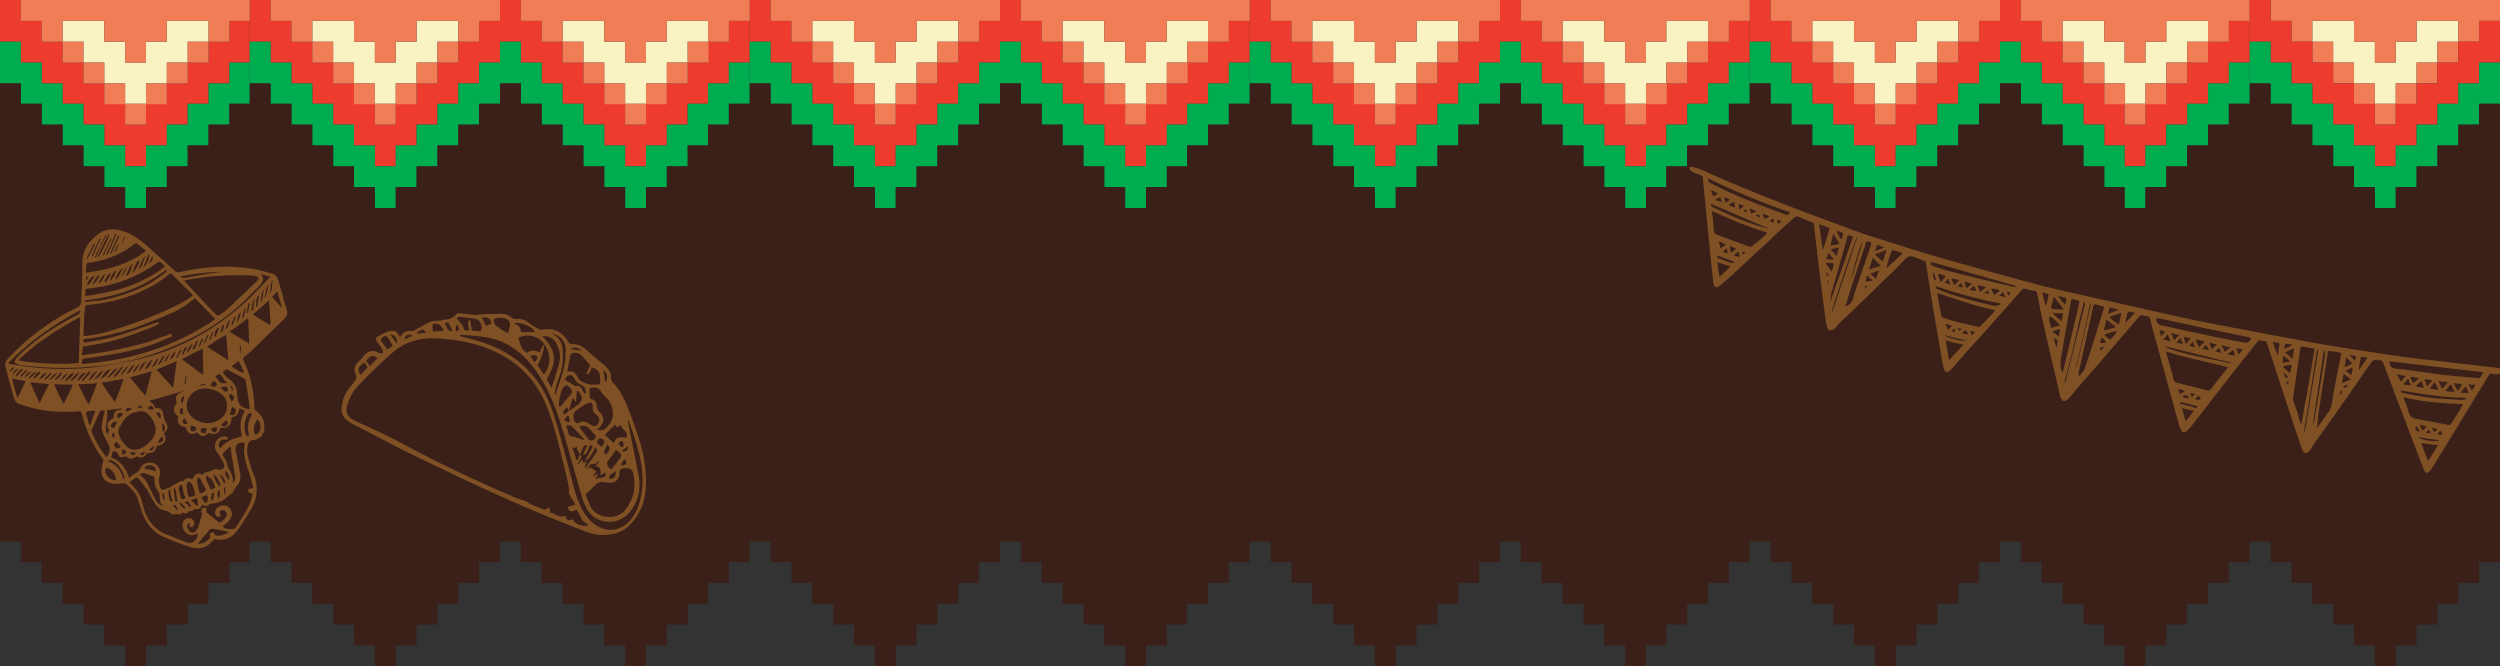 <?xml version="1.0" encoding="utf-8"?>
<!-- Generator: Adobe Illustrator 25.0.0, SVG Export Plug-In . SVG Version: 6.00 Build 0)  -->
<svg version="1.1" id="Capa_1" xmlns="http://www.w3.org/2000/svg" xmlns:xlink="http://www.w3.org/1999/xlink" x="0px" y="0px"
	 viewBox="0 0 479.5 127.8" style="enable-background:new 0 0 479.5 127.8;" xml:space="preserve">
<rect x="0" y="0" width="479.5" height="127.8" fill="#333333" stroke="none"/>
<style type="text/css">
	.st0{fill:#F9F3C4;}
	.st1{fill:#ED3C2E;}
	.st2{fill:#00AC50;}
	.st3{fill:#F17D56;}
	.st4{fill:#3A2018;}
	.st5{opacity:0.35;fill:#FBAA39;enable-background:new    ;}
</style>
<polygon class="st0" points="36,4 32,4 32,8 28,8 28,12 24,12 24,8 20,8 20,4 16,4 12,4 12,8 16,8 16,12 20,12 20,16 24,16 24,19.9 
	28,19.9 28,16 32,16 32,12 36,12 36,8 40,8 40,4 "/>
<polygon class="st1" points="44,4 44,8 40,8 40,12 36,12 36,16 32,16 32,19.9 28,19.9 28,23.9 24,23.9 24,19.9 20,19.9 20,16 16,16 
	16,12 12,12 12,8 8,8 8,4 4,4 4,0 0,0 0,4 0,8 4,8 4,12 8,12 8,16 12,16 12,19.9 16,19.9 16,23.9 20,23.9 20,27.9 24,27.9 24,31.9 
	28,31.9 28,27.9 32,27.9 32,23.9 36,23.9 36,19.9 40,19.9 40,16 44,16 44,12 47.9,12 47.9,8 47.9,4 "/>
<polygon class="st2" points="44,12 44,16 40,16 40,19.9 36,19.9 36,23.9 32,23.9 32,27.9 28,27.9 28,31.9 24,31.9 24,27.9 20,27.9 
	20,23.9 16,23.9 16,19.9 12,19.9 12,16 8,16 8,12 4,12 4,8 0,8 0,12 0,16 4,16 4,19.9 8,19.9 8,23.9 12,23.9 12,27.9 16,27.9 
	16,31.9 20,31.9 20,35.9 24,35.9 24,39.9 28,39.9 28,35.9 32,35.9 32,31.9 36,31.9 36,27.9 40,27.9 40,23.9 44,23.9 44,19.9 
	47.9,19.9 47.9,16 47.9,12 "/>
<polygon class="st0" points="83.9,4 79.9,4 79.9,8 75.9,8 75.9,12 71.9,12 71.9,8 67.9,8 67.9,4 63.9,4 59.9,4 59.9,8 63.9,8 
	63.9,12 67.9,12 67.9,16 71.9,16 71.9,19.9 75.9,19.9 75.9,16 79.9,16 79.9,12 83.9,12 83.9,8 87.9,8 87.9,4 "/>
<polygon class="st1" points="91.9,4 91.9,8 87.9,8 87.9,12 83.9,12 83.9,16 79.9,16 79.9,19.9 75.9,19.9 75.9,23.9 71.9,23.9 
	71.9,19.9 67.9,19.9 67.9,16 63.9,16 63.9,12 59.9,12 59.9,8 55.9,8 55.9,4 51.9,4 51.9,0 47.9,0 47.9,4 47.9,8 51.9,8 51.9,12 
	55.9,12 55.9,16 59.9,16 59.9,19.9 63.9,19.9 63.9,23.9 67.9,23.9 67.9,27.9 71.9,27.9 71.9,31.9 75.9,31.9 75.9,27.9 79.9,27.9 
	79.9,23.9 83.9,23.9 83.9,19.9 87.9,19.9 87.9,16 91.9,16 91.9,12 95.9,12 95.9,8 95.9,4 "/>
<polygon class="st2" points="91.9,12 91.9,16 87.9,16 87.9,19.9 83.9,19.9 83.9,23.9 79.9,23.9 79.9,27.9 75.9,27.9 75.9,31.9 
	71.9,31.9 71.9,27.9 67.9,27.9 67.9,23.9 63.9,23.9 63.9,19.9 59.9,19.9 59.9,16 55.9,16 55.9,12 51.9,12 51.9,8 47.9,8 47.9,12 
	47.9,16 51.9,16 51.9,19.9 55.9,19.9 55.9,23.9 59.9,23.9 59.9,27.9 63.9,27.9 63.9,31.9 67.9,31.9 67.9,35.9 71.9,35.9 71.9,39.9 
	75.9,39.9 75.9,35.9 79.9,35.9 79.9,31.9 83.9,31.9 83.9,27.9 87.9,27.9 87.9,23.9 91.9,23.9 91.9,19.9 95.9,19.9 95.9,16 95.9,12 
	"/>
<polygon class="st0" points="131.9,4 127.9,4 127.9,8 123.9,8 123.9,12 119.9,12 119.9,8 115.9,8 115.9,4 111.9,4 107.9,4 107.9,8 
	111.9,8 111.9,12 115.9,12 115.9,16 119.9,16 119.9,19.9 123.9,19.9 123.9,16 127.9,16 127.9,12 131.9,12 131.9,8 135.8,8 135.8,4 
	"/>
<polygon class="st1" points="139.8,4 139.8,8 135.8,8 135.8,12 131.9,12 131.9,16 127.9,16 127.9,19.9 123.9,19.9 123.9,23.9 
	119.9,23.9 119.9,19.9 115.9,19.9 115.9,16 111.9,16 111.9,12 107.9,12 107.9,8 103.9,8 103.9,4 99.9,4 99.9,0 95.9,0 95.9,4 
	95.9,8 99.9,8 99.9,12 103.9,12 103.9,16 107.9,16 107.9,19.9 111.9,19.9 111.9,23.9 115.9,23.9 115.9,27.9 119.9,27.9 119.9,31.9 
	123.9,31.9 123.9,27.9 127.9,27.9 127.9,23.9 131.9,23.9 131.9,19.9 135.8,19.9 135.8,16 139.8,16 139.8,12 143.8,12 143.8,8 
	143.8,4 "/>
<polygon class="st2" points="139.8,12 139.8,16 135.8,16 135.8,19.9 131.9,19.9 131.9,23.9 127.9,23.9 127.9,27.9 123.9,27.9 
	123.9,31.9 119.9,31.9 119.9,27.9 115.9,27.9 115.9,23.9 111.9,23.9 111.9,19.9 107.9,19.9 107.9,16 103.9,16 103.9,12 99.9,12 
	99.9,8 95.9,8 95.9,12 95.9,16 99.9,16 99.9,19.9 103.9,19.9 103.9,23.9 107.9,23.9 107.9,27.9 111.9,27.9 111.9,31.9 115.9,31.9 
	115.9,35.9 119.9,35.9 119.9,39.9 123.9,39.9 123.9,35.9 127.9,35.9 127.9,31.9 131.9,31.9 131.9,27.9 135.8,27.9 135.8,23.9 
	139.8,23.9 139.8,19.9 143.8,19.9 143.8,16 143.8,12 "/>
<polygon class="st0" points="179.8,4 175.8,4 175.8,8 171.8,8 171.8,12 167.8,12 167.8,8 163.8,8 163.8,4 159.8,4 155.8,4 155.8,8 
	159.8,8 159.8,12 163.8,12 163.8,16 167.8,16 167.8,19.9 171.8,19.9 171.8,16 175.8,16 175.8,12 179.8,12 179.8,8 183.8,8 183.8,4 
	"/>
<polygon class="st1" points="187.8,4 187.8,8 183.8,8 183.8,12 179.8,12 179.8,16 175.8,16 175.8,19.9 171.8,19.9 171.8,23.9 
	167.8,23.9 167.8,19.9 163.8,19.9 163.8,16 159.8,16 159.8,12 155.8,12 155.8,8 151.8,8 151.8,4 147.8,4 147.8,0 143.8,0 143.8,4 
	143.8,8 147.8,8 147.8,12 151.8,12 151.8,16 155.8,16 155.8,19.9 159.8,19.9 159.8,23.9 163.8,23.9 163.8,27.9 167.8,27.9 
	167.8,31.9 171.8,31.9 171.8,27.9 175.8,27.9 175.8,23.9 179.8,23.9 179.8,19.9 183.8,19.9 183.8,16 187.8,16 187.8,12 191.8,12 
	191.8,8 191.8,4 "/>
<polygon class="st2" points="187.8,12 187.8,16 183.8,16 183.8,19.9 179.8,19.9 179.8,23.9 175.8,23.9 175.8,27.9 171.8,27.9 
	171.8,31.9 167.8,31.9 167.8,27.9 163.8,27.9 163.8,23.9 159.8,23.9 159.8,19.9 155.8,19.9 155.8,16 151.8,16 151.8,12 147.8,12 
	147.8,8 143.8,8 143.8,12 143.8,16 147.8,16 147.8,19.9 151.8,19.9 151.8,23.9 155.8,23.9 155.8,27.9 159.8,27.9 159.8,31.9 
	163.8,31.9 163.8,35.9 167.8,35.9 167.8,39.9 171.8,39.9 171.8,35.9 175.8,35.9 175.8,31.9 179.8,31.9 179.8,27.9 183.8,27.9 
	183.8,23.9 187.8,23.9 187.8,19.9 191.8,19.9 191.8,16 191.8,12 "/>
<polygon class="st0" points="227.7,4 223.8,4 223.8,8 219.8,8 219.8,12 215.8,12 215.8,8 211.8,8 211.8,4 207.8,4 203.8,4 203.8,8 
	207.8,8 207.8,12 211.8,12 211.8,16 215.8,16 215.8,19.9 219.8,19.9 219.8,16 223.8,16 223.8,12 227.7,12 227.7,8 231.7,8 231.7,4 
	"/>
<polygon class="st1" points="235.7,4 235.7,8 231.7,8 231.7,12 227.7,12 227.7,16 223.8,16 223.8,19.9 219.8,19.9 219.8,23.9 
	215.8,23.9 215.8,19.9 211.8,19.9 211.8,16 207.8,16 207.8,12 203.8,12 203.8,8 199.8,8 199.8,4 195.8,4 195.8,0 191.8,0 191.8,4 
	191.8,8 195.8,8 195.8,12 199.8,12 199.8,16 203.8,16 203.8,19.9 207.8,19.9 207.8,23.9 211.8,23.9 211.8,27.9 215.8,27.9 
	215.8,31.9 219.8,31.9 219.8,27.9 223.8,27.9 223.8,23.9 227.7,23.9 227.7,19.9 231.7,19.9 231.7,16 235.7,16 235.7,12 239.7,12 
	239.7,8 239.7,4 "/>
<polygon class="st2" points="235.7,12 235.7,16 231.7,16 231.7,19.9 227.7,19.9 227.7,23.9 223.8,23.9 223.8,27.9 219.8,27.9 
	219.8,31.9 215.8,31.9 215.8,27.9 211.8,27.9 211.8,23.9 207.8,23.9 207.8,19.9 203.8,19.9 203.8,16 199.8,16 199.8,12 195.8,12 
	195.8,8 191.8,8 191.8,12 191.8,16 195.8,16 195.8,19.9 199.8,19.9 199.8,23.9 203.8,23.9 203.8,27.9 207.8,27.9 207.8,31.9 
	211.8,31.9 211.8,35.9 215.8,35.9 215.8,39.9 219.8,39.9 219.8,35.9 223.8,35.9 223.8,31.9 227.7,31.9 227.7,27.9 231.7,27.9 
	231.7,23.9 235.7,23.9 235.7,19.9 239.7,19.9 239.7,16 239.7,12 "/>
<polygon class="st0" points="275.7,4 271.7,4 271.7,8 267.7,8 267.7,12 263.7,12 263.7,8 259.7,8 259.7,4 255.7,4 251.7,4 251.7,8 
	255.7,8 255.7,12 259.7,12 259.7,16 263.7,16 263.7,19.9 267.7,19.9 267.7,16 271.7,16 271.7,12 275.7,12 275.7,8 279.7,8 279.7,4 
	"/>
<polygon class="st1" points="283.7,4 283.7,8 279.7,8 279.7,12 275.7,12 275.7,16 271.7,16 271.7,19.9 267.7,19.9 267.7,23.9 
	263.7,23.9 263.7,19.9 259.7,19.9 259.7,16 255.7,16 255.7,12 251.7,12 251.7,8 247.7,8 247.7,4 243.7,4 243.7,0 239.7,0 239.7,4 
	239.7,8 243.7,8 243.7,12 247.7,12 247.7,16 251.7,16 251.7,19.9 255.7,19.9 255.7,23.9 259.7,23.9 259.7,27.9 263.7,27.9 
	263.7,31.9 267.7,31.9 267.7,27.9 271.7,27.9 271.7,23.9 275.7,23.9 275.7,19.9 279.7,19.9 279.7,16 283.7,16 283.7,12 287.7,12 
	287.7,8 287.7,4 "/>
<polygon class="st2" points="283.7,12 283.7,16 279.7,16 279.7,19.9 275.7,19.9 275.7,23.9 271.7,23.9 271.7,27.9 267.7,27.9 
	267.7,31.9 263.7,31.9 263.7,27.9 259.7,27.9 259.7,23.9 255.7,23.9 255.7,19.9 251.7,19.9 251.7,16 247.7,16 247.7,12 243.7,12 
	243.7,8 239.7,8 239.7,12 239.7,16 243.7,16 243.7,19.9 247.7,19.9 247.7,23.9 251.7,23.9 251.7,27.9 255.7,27.9 255.7,31.9 
	259.7,31.9 259.7,35.9 263.7,35.9 263.7,39.9 267.7,39.9 267.7,35.9 271.7,35.9 271.7,31.9 275.7,31.9 275.7,27.9 279.7,27.9 
	279.7,23.9 283.7,23.9 283.7,19.9 287.7,19.9 287.7,16 287.7,12 "/>
<polygon class="st0" points="323.6,4 319.6,4 319.6,8 315.7,8 315.7,12 311.7,12 311.7,8 307.7,8 307.7,4 303.7,4 299.7,4 299.7,8 
	303.7,8 303.7,12 307.7,12 307.7,16 311.7,16 311.7,19.9 315.7,19.9 315.7,16 319.6,16 319.6,12 323.6,12 323.6,8 327.6,8 327.6,4 
	"/>
<polygon class="st1" points="331.6,4 331.6,8 327.6,8 327.6,12 323.6,12 323.6,16 319.6,16 319.6,19.9 315.7,19.9 315.7,23.9 
	311.7,23.9 311.7,19.9 307.7,19.9 307.7,16 303.7,16 303.7,12 299.7,12 299.7,8 295.7,8 295.7,4 291.7,4 291.7,0 287.7,0 287.7,4 
	287.7,8 291.7,8 291.7,12 295.7,12 295.7,16 299.7,16 299.7,19.9 303.7,19.9 303.7,23.9 307.7,23.9 307.7,27.9 311.7,27.9 
	311.7,31.9 315.7,31.9 315.7,27.9 319.6,27.9 319.6,23.9 323.6,23.9 323.6,19.9 327.6,19.9 327.6,16 331.6,16 331.6,12 335.6,12 
	335.6,8 335.6,4 "/>
<polygon class="st2" points="331.6,12 331.6,16 327.6,16 327.6,19.9 323.6,19.9 323.6,23.9 319.6,23.9 319.6,27.9 315.7,27.9 
	315.7,31.9 311.7,31.9 311.7,27.9 307.7,27.9 307.7,23.9 303.7,23.9 303.7,19.9 299.7,19.9 299.7,16 295.7,16 295.7,12 291.7,12 
	291.7,8 287.7,8 287.7,12 287.7,16 291.7,16 291.7,19.9 295.7,19.9 295.7,23.9 299.7,23.9 299.7,27.9 303.7,27.9 303.7,31.9 
	307.7,31.9 307.7,35.9 311.7,35.9 311.7,39.9 315.7,39.9 315.7,35.9 319.6,35.9 319.6,31.9 323.6,31.9 323.6,27.9 327.6,27.9 
	327.6,23.9 331.6,23.9 331.6,19.9 335.6,19.9 335.6,16 335.6,12 "/>
<polygon class="st0" points="371.6,4 367.6,4 367.6,8 363.6,8 363.6,12 359.6,12 359.6,8 355.6,8 355.6,4 351.6,4 347.6,4 347.6,8 
	351.6,8 351.6,12 355.6,12 355.6,16 359.6,16 359.6,19.9 363.6,19.9 363.6,16 367.6,16 367.6,12 371.6,12 371.6,8 375.6,8 375.6,4 
	"/>
<polygon class="st1" points="379.6,4 379.6,8 375.6,8 375.6,12 371.6,12 371.6,16 367.6,16 367.6,19.9 363.6,19.9 363.6,23.9 
	359.6,23.9 359.6,19.9 355.6,19.9 355.6,16 351.6,16 351.6,12 347.6,12 347.6,8 343.6,8 343.6,4 339.6,4 339.6,0 335.6,0 335.6,4 
	335.6,8 339.6,8 339.6,12 343.6,12 343.6,16 347.6,16 347.6,19.9 351.6,19.9 351.6,23.9 355.6,23.9 355.6,27.9 359.6,27.9 
	359.6,31.9 363.6,31.9 363.6,27.9 367.6,27.9 367.6,23.9 371.6,23.9 371.6,19.9 375.6,19.9 375.6,16 379.6,16 379.6,12 383.6,12 
	383.6,8 383.6,4 "/>
<polygon class="st2" points="379.6,12 379.6,16 375.6,16 375.6,19.9 371.6,19.9 371.6,23.9 367.6,23.9 367.6,27.9 363.6,27.9 
	363.6,31.9 359.6,31.9 359.6,27.9 355.6,27.9 355.6,23.9 351.6,23.9 351.6,19.9 347.6,19.9 347.6,16 343.6,16 343.6,12 339.6,12 
	339.6,8 335.6,8 335.6,12 335.6,16 339.6,16 339.6,19.9 343.6,19.9 343.6,23.9 347.6,23.9 347.6,27.9 351.6,27.9 351.6,31.9 
	355.6,31.9 355.6,35.9 359.6,35.9 359.6,39.9 363.6,39.9 363.6,35.9 367.6,35.9 367.6,31.9 371.6,31.9 371.6,27.9 375.6,27.9 
	375.6,23.9 379.6,23.9 379.6,19.9 383.6,19.9 383.6,16 383.6,12 "/>
<polygon class="st0" points="419.5,4 415.5,4 415.5,8 411.5,8 411.5,12 407.5,12 407.5,8 403.6,8 403.6,4 399.6,4 395.6,4 395.6,8 
	399.6,8 399.6,12 403.6,12 403.6,16 407.5,16 407.5,19.9 411.5,19.9 411.5,16 415.5,16 415.5,12 419.5,12 419.5,8 423.5,8 423.5,4 
	"/>
<polygon class="st1" points="427.5,4 427.5,8 423.5,8 423.5,12 419.5,12 419.5,16 415.5,16 415.5,19.9 411.5,19.9 411.5,23.9 
	407.5,23.9 407.5,19.9 403.6,19.9 403.6,16 399.6,16 399.6,12 395.6,12 395.6,8 391.6,8 391.6,4 387.6,4 387.6,0 383.6,0 383.6,4 
	383.6,8 387.6,8 387.6,12 391.6,12 391.6,16 395.6,16 395.6,19.9 399.6,19.9 399.6,23.9 403.6,23.9 403.6,27.9 407.5,27.9 
	407.5,31.9 411.5,31.9 411.5,27.9 415.5,27.9 415.5,23.9 419.5,23.9 419.5,19.9 423.5,19.9 423.5,16 427.5,16 427.5,12 431.5,12 
	431.5,8 431.5,4 "/>
<polygon class="st2" points="427.5,12 427.5,16 423.5,16 423.5,19.9 419.5,19.9 419.5,23.9 415.5,23.9 415.5,27.9 411.5,27.9 
	411.5,31.9 407.5,31.9 407.5,27.9 403.6,27.9 403.6,23.9 399.6,23.9 399.6,19.9 395.6,19.9 395.6,16 391.6,16 391.6,12 387.6,12 
	387.6,8 383.6,8 383.6,12 383.6,16 387.6,16 387.6,19.9 391.6,19.9 391.6,23.9 395.6,23.9 395.6,27.9 399.6,27.9 399.6,31.9 
	403.6,31.9 403.6,35.9 407.5,35.9 407.5,39.9 411.5,39.9 411.5,35.9 415.5,35.9 415.5,31.9 419.5,31.9 419.5,27.9 423.5,27.9 
	423.5,23.9 427.5,23.9 427.5,19.9 431.5,19.9 431.5,16 431.5,12 "/>
<polygon class="st0" points="467.5,4 463.5,4 463.5,8 459.5,8 459.5,12 455.5,12 455.5,8 451.5,8 451.5,4 447.5,4 443.5,4 443.5,8 
	447.5,8 447.5,12 451.5,12 451.5,16 455.5,16 455.5,19.9 459.5,19.9 459.5,16 463.5,16 463.5,12 467.5,12 467.5,8 471.5,8 471.5,4 
	"/>
<g>
	<rect x="12" y="8" class="st3" width="4" height="4"/>
	<rect x="36" y="8" class="st3" width="4" height="4"/>
	<rect x="16" y="12" class="st3" width="4" height="4"/>
	<rect x="32" y="12" class="st3" width="4" height="4"/>
	<rect x="20" y="16" class="st3" width="4" height="4"/>
	<rect x="28" y="16" class="st3" width="4" height="4"/>
	<rect x="24" y="19.9" class="st3" width="4" height="4"/>
	<rect x="59.9" y="8" class="st3" width="4" height="4"/>
	<rect x="83.9" y="8" class="st3" width="4" height="4"/>
	<rect x="63.9" y="12" class="st3" width="4" height="4"/>
	<rect x="79.9" y="12" class="st3" width="4" height="4"/>
	<rect x="67.9" y="16" class="st3" width="4" height="4"/>
	<rect x="75.9" y="16" class="st3" width="4" height="4"/>
	<rect x="71.9" y="19.9" class="st3" width="4" height="4"/>
	<rect x="107.9" y="8" class="st3" width="4" height="4"/>
	<rect x="131.9" y="8" class="st3" width="4" height="4"/>
	<rect x="111.9" y="12" class="st3" width="4" height="4"/>
	<rect x="127.9" y="12" class="st3" width="4" height="4"/>
	<rect x="115.9" y="16" class="st3" width="4" height="4"/>
	<rect x="123.9" y="16" class="st3" width="4" height="4"/>
	<rect x="119.9" y="19.9" class="st3" width="4" height="4"/>
	<rect x="155.8" y="8" class="st3" width="4" height="4"/>
	<rect x="179.8" y="8" class="st3" width="4" height="4"/>
	<rect x="159.8" y="12" class="st3" width="4" height="4"/>
	<rect x="175.8" y="12" class="st3" width="4" height="4"/>
	<rect x="163.8" y="16" class="st3" width="4" height="4"/>
	<rect x="171.8" y="16" class="st3" width="4" height="4"/>
	<rect x="167.8" y="19.9" class="st3" width="4" height="4"/>
	<rect x="203.8" y="8" class="st3" width="4" height="4"/>
	<rect x="227.7" y="8" class="st3" width="4" height="4"/>
	<rect x="207.8" y="12" class="st3" width="4" height="4"/>
	<rect x="223.8" y="12" class="st3" width="4" height="4"/>
	<rect x="211.8" y="16" class="st3" width="4" height="4"/>
	<rect x="219.8" y="16" class="st3" width="4" height="4"/>
	<rect x="215.8" y="19.9" class="st3" width="4" height="4"/>
	<rect x="251.7" y="8" class="st3" width="4" height="4"/>
	<rect x="275.7" y="8" class="st3" width="4" height="4"/>
	<rect x="255.7" y="12" class="st3" width="4" height="4"/>
	<rect x="271.7" y="12" class="st3" width="4" height="4"/>
	<rect x="259.7" y="16" class="st3" width="4" height="4"/>
	<rect x="267.7" y="16" class="st3" width="4" height="4"/>
	<rect x="263.7" y="19.9" class="st3" width="4" height="4"/>
	<rect x="299.7" y="8" class="st3" width="4" height="4"/>
	<rect x="323.6" y="8" class="st3" width="4" height="4"/>
	<rect x="303.7" y="12" class="st3" width="4" height="4"/>
	<rect x="319.6" y="12" class="st3" width="4" height="4"/>
	<rect x="307.7" y="16" class="st3" width="4" height="4"/>
	<rect x="315.7" y="16" class="st3" width="4" height="4"/>
	<rect x="311.7" y="19.9" class="st3" width="4" height="4"/>
	<rect x="347.6" y="8" class="st3" width="4" height="4"/>
	<rect x="371.6" y="8" class="st3" width="4" height="4"/>
	<rect x="351.6" y="12" class="st3" width="4" height="4"/>
	<rect x="367.6" y="12" class="st3" width="4" height="4"/>
	<rect x="355.6" y="16" class="st3" width="4" height="4"/>
	<rect x="363.6" y="16" class="st3" width="4" height="4"/>
	<rect x="359.6" y="19.9" class="st3" width="4" height="4"/>
	<rect x="395.6" y="8" class="st3" width="4" height="4"/>
	<rect x="419.5" y="8" class="st3" width="4" height="4"/>
	<rect x="399.6" y="12" class="st3" width="4" height="4"/>
	<rect x="415.5" y="12" class="st3" width="4" height="4"/>
	<rect x="403.6" y="16" class="st3" width="4" height="4"/>
	<rect x="411.5" y="16" class="st3" width="4" height="4"/>
	<rect x="407.5" y="19.9" class="st3" width="4" height="4"/>
	<polygon class="st3" points="0,0 4,0 4,4 8,4 8,8 12,8 12,4 16,4 20,4 20,8 24,8 24,12 28,12 28,8 32,8 32,4 36,4 40,4 40,8 44,8 
		44,4 47.9,4 47.9,0 51.9,0 51.9,4 55.9,4 55.9,8 59.9,8 59.9,4 63.9,4 67.9,4 67.9,8 71.9,8 71.9,12 75.9,12 75.9,8 79.9,8 79.9,4 
		83.9,4 87.9,4 87.9,8 91.9,8 91.9,4 95.9,4 95.9,0 99.9,0 99.9,4 103.9,4 103.9,8 107.9,8 107.9,4 111.9,4 115.9,4 115.9,8 
		119.9,8 119.9,12 123.9,12 123.9,8 127.9,8 127.9,4 131.9,4 135.8,4 135.8,8 139.8,8 139.8,4 143.8,4 143.8,0 147.8,0 147.8,4 
		151.8,4 151.8,8 155.8,8 155.8,4 159.8,4 163.8,4 163.8,8 167.8,8 167.8,12 171.8,12 171.8,8 175.8,8 175.8,4 179.8,4 183.8,4 
		183.8,8 187.8,8 187.8,4 191.8,4 191.8,0 195.8,0 195.8,4 199.8,4 199.8,8 203.8,8 203.8,4 207.8,4 211.8,4 211.8,8 215.8,8 
		215.8,12 219.8,12 219.8,8 223.8,8 223.8,4 227.7,4 231.7,4 231.7,8 235.7,8 235.7,4 239.7,4 239.7,0 243.7,0 243.7,4 247.7,4 
		247.7,8 251.7,8 251.7,4 255.7,4 259.7,4 259.7,8 263.7,8 263.7,12 267.7,12 267.7,8 271.7,8 271.7,4 275.7,4 279.7,4 279.7,8 
		283.7,8 283.7,4 287.7,4 287.7,0 291.7,0 291.7,4 295.7,4 295.7,8 299.7,8 299.7,4 303.7,4 307.7,4 307.7,8 311.7,8 311.7,12 
		315.7,12 315.7,8 319.6,8 319.6,4 323.6,4 327.6,4 327.6,8 331.6,8 331.6,4 335.6,4 335.6,0 339.6,0 339.6,4 343.6,4 343.6,8 
		347.6,8 347.6,4 351.6,4 355.6,4 355.6,8 359.6,8 359.6,12 363.6,12 363.6,8 367.6,8 367.6,4 371.6,4 375.6,4 375.6,8 379.6,8 
		379.6,4 383.6,4 383.6,0 387.6,0 387.6,4 391.6,4 391.6,8 395.6,8 395.6,4 399.6,4 403.6,4 403.6,8 407.5,8 407.5,12 411.5,12 
		411.5,8 415.5,8 415.5,4 419.5,4 423.5,4 423.5,8 427.5,8 427.5,4 431.5,4 431.5,0 435.5,0 435.5,4 439.5,4 439.5,8 443.5,8 
		443.5,4 447.5,4 451.5,4 451.5,8 455.5,8 455.5,12 459.5,12 459.5,8 463.5,8 463.5,4 467.5,4 471.5,4 471.5,8 475.5,8 475.5,4 
		479.5,4 479.5,0 	"/>
	<rect x="443.5" y="8" class="st3" width="4" height="4"/>
	<rect x="467.5" y="8" class="st3" width="4" height="4"/>
	<rect x="447.5" y="12" class="st3" width="4" height="4"/>
	<rect x="463.5" y="12" class="st3" width="4" height="4"/>
	<rect x="451.5" y="16" class="st3" width="4" height="4"/>
	<rect x="459.5" y="16" class="st3" width="4" height="4"/>
	<rect x="455.5" y="19.9" class="st3" width="4" height="4"/>
</g>
<polygon class="st1" points="475.5,4 475.5,8 471.5,8 471.5,12 467.5,12 467.5,16 463.5,16 463.5,19.9 459.5,19.9 459.5,23.9 
	455.5,23.9 455.5,19.9 451.5,19.9 451.5,16 447.5,16 447.5,12 443.5,12 443.5,8 439.5,8 439.5,4 435.5,4 435.5,0 431.5,0 431.5,4 
	431.5,8 435.5,8 435.5,12 439.5,12 439.5,16 443.5,16 443.5,19.9 447.5,19.9 447.5,23.9 451.5,23.9 451.5,27.9 455.5,27.9 
	455.5,31.9 459.5,31.9 459.5,27.9 463.5,27.9 463.5,23.9 467.5,23.9 467.5,19.9 471.5,19.9 471.5,16 475.5,16 475.5,12 479.5,12 
	479.5,8 479.5,4 "/>
<polygon class="st2" points="475.5,12 475.5,16 471.5,16 471.5,19.9 467.5,19.9 467.5,23.9 463.5,23.9 463.5,27.9 459.5,27.9 
	459.5,31.9 455.5,31.9 455.5,27.9 451.5,27.9 451.5,23.9 447.5,23.9 447.5,19.9 443.5,19.9 443.5,16 439.5,16 439.5,12 435.5,12 
	435.5,8 431.5,8 431.5,12 431.5,16 435.5,16 435.5,19.9 439.5,19.9 439.5,23.9 443.5,23.9 443.5,27.9 447.5,27.9 447.5,31.9 
	451.5,31.9 451.5,35.9 455.5,35.9 455.5,39.9 459.5,39.9 459.5,35.9 463.5,35.9 463.5,31.9 467.5,31.9 467.5,27.9 471.5,27.9 
	471.5,23.9 475.5,23.9 475.5,19.9 479.5,19.9 479.5,16 479.5,12 "/>
<polygon class="st4" points="475.5,19.9 475.5,23.9 471.5,23.9 471.5,27.9 467.5,27.9 467.5,31.9 463.5,31.9 463.5,35.9 459.5,35.9 
	459.5,39.9 455.5,39.9 455.5,35.9 451.5,35.9 451.5,31.9 447.5,31.9 447.5,27.9 443.5,27.9 443.5,23.9 439.5,23.9 439.5,19.9 
	435.5,19.9 435.5,16 431.5,16 431.5,19.9 427.5,19.9 427.5,23.9 423.5,23.9 423.5,27.9 419.5,27.9 419.5,31.9 415.5,31.9 
	415.5,35.9 411.5,35.9 411.5,39.9 407.5,39.9 407.5,35.9 403.6,35.9 403.6,31.9 399.6,31.9 399.6,27.9 395.6,27.9 395.6,23.9 
	391.6,23.9 391.6,19.9 387.6,19.9 387.6,16 383.6,16 383.6,19.9 379.6,19.9 379.6,23.9 375.6,23.9 375.6,27.9 371.6,27.9 
	371.6,31.9 367.6,31.9 367.6,35.9 363.6,35.9 363.6,39.9 359.6,39.9 359.6,35.9 355.6,35.9 355.6,31.9 351.6,31.9 351.6,27.9 
	347.6,27.9 347.6,23.9 343.6,23.9 343.6,19.9 339.6,19.9 339.6,16 335.6,16 335.6,19.9 331.6,19.9 331.6,23.9 327.6,23.9 
	327.6,27.9 323.6,27.9 323.6,31.9 319.6,31.9 319.6,35.9 315.7,35.9 315.7,39.9 311.7,39.9 311.7,35.9 307.7,35.9 307.7,31.9 
	303.7,31.9 303.7,27.9 299.7,27.9 299.7,23.9 295.7,23.9 295.7,19.9 291.7,19.9 291.7,16 287.7,16 287.7,19.9 283.7,19.9 
	283.7,23.9 279.7,23.9 279.7,27.9 275.7,27.9 275.7,31.9 271.7,31.9 271.7,35.9 267.7,35.9 267.7,39.9 263.7,39.9 263.7,35.9 
	259.7,35.9 259.7,31.9 255.7,31.9 255.7,27.9 251.7,27.9 251.7,23.9 247.7,23.9 247.7,19.9 243.7,19.9 243.7,16 239.7,16 
	239.7,19.9 235.7,19.9 235.7,23.9 231.7,23.9 231.7,27.9 227.7,27.9 227.7,31.9 223.8,31.9 223.8,35.9 219.8,35.9 219.8,39.9 
	215.8,39.9 215.8,35.9 211.8,35.9 211.8,31.9 207.8,31.9 207.8,27.9 203.8,27.9 203.8,23.9 199.8,23.9 199.8,19.9 195.8,19.9 
	195.8,16 191.8,16 191.8,19.9 187.8,19.9 187.8,23.9 183.8,23.9 183.8,27.9 179.8,27.9 179.8,31.9 175.8,31.9 175.8,35.9 
	171.8,35.9 171.8,39.9 167.8,39.9 167.8,35.9 163.8,35.9 163.8,31.9 159.8,31.9 159.8,27.9 155.8,27.9 155.8,23.9 151.8,23.9 
	151.8,19.9 147.8,19.9 147.8,16 143.8,16 143.8,19.9 139.8,19.9 139.8,23.9 135.8,23.9 135.8,27.9 131.9,27.9 131.9,31.9 
	127.9,31.9 127.9,35.9 123.9,35.9 123.9,39.9 119.9,39.9 119.9,35.9 115.9,35.9 115.9,31.9 111.9,31.9 111.9,27.9 107.9,27.9 
	107.9,23.9 103.9,23.9 103.9,19.9 99.9,19.9 99.9,16 95.9,16 95.9,19.9 91.9,19.9 91.9,23.9 87.9,23.9 87.9,27.9 83.9,27.9 
	83.9,31.9 79.9,31.9 79.9,35.9 75.9,35.9 75.9,39.9 71.9,39.9 71.9,35.9 67.9,35.9 67.9,31.9 63.9,31.9 63.9,27.9 59.9,27.9 
	59.9,23.9 55.9,23.9 55.9,19.9 51.9,19.9 51.9,16 47.9,16 47.9,19.9 44,19.9 44,23.9 40,23.9 40,27.9 36,27.9 36,31.9 32,31.9 
	32,35.9 28,35.9 28,39.9 24,39.9 24,35.9 20,35.9 20,31.9 16,31.9 16,27.9 12,27.9 12,23.9 8,23.9 8,19.9 4,19.9 4,16 0,16 0,103.9 
	4,103.9 4,107.8 8,107.8 8,111.8 12,111.8 12,115.8 16,115.8 16,119.8 20,119.8 20,123.8 24,123.8 24,127.8 28,127.8 28,123.8 
	32,123.8 32,119.8 36,119.8 36,115.8 40,115.8 40,111.8 44,111.8 44,107.8 47.9,107.8 47.9,103.9 51.9,103.9 51.9,107.8 55.9,107.8 
	55.9,111.8 59.9,111.8 59.9,115.8 63.9,115.8 63.9,119.8 67.9,119.8 67.9,123.8 71.9,123.8 71.9,127.8 75.9,127.8 75.9,123.8 
	79.9,123.8 79.9,119.8 83.9,119.8 83.9,115.8 87.9,115.8 87.9,111.8 91.9,111.8 91.9,107.8 95.9,107.8 95.9,103.9 99.9,103.9 
	99.9,107.8 103.9,107.8 103.9,111.8 107.9,111.8 107.9,115.8 111.9,115.8 111.9,119.8 115.9,119.8 115.9,123.8 119.9,123.8 
	119.9,127.8 123.9,127.8 123.9,123.8 127.9,123.8 127.9,119.8 131.9,119.8 131.9,115.8 135.8,115.8 135.8,111.8 139.8,111.8 
	139.8,107.8 143.8,107.8 143.8,103.9 147.8,103.9 147.8,107.8 151.8,107.8 151.8,111.8 155.8,111.8 155.8,115.8 159.8,115.8 
	159.8,119.8 163.8,119.8 163.8,123.8 167.8,123.8 167.8,127.8 171.8,127.8 171.8,123.8 175.8,123.8 175.8,119.8 179.8,119.8 
	179.8,115.8 183.8,115.8 183.8,111.8 187.8,111.8 187.8,107.8 191.8,107.8 191.8,103.9 195.8,103.9 195.8,107.8 199.8,107.8 
	199.8,111.8 203.8,111.8 203.8,115.8 207.8,115.8 207.8,119.8 211.8,119.8 211.8,123.8 215.8,123.8 215.8,127.8 219.8,127.8 
	219.8,123.8 223.8,123.8 223.8,119.8 227.7,119.8 227.7,115.8 231.7,115.8 231.7,111.8 235.7,111.8 235.7,107.8 239.7,107.8 
	239.7,103.9 243.7,103.9 243.7,107.8 247.7,107.8 247.7,111.8 251.7,111.8 251.7,115.8 255.7,115.8 255.7,119.8 259.7,119.8 
	259.7,123.8 263.7,123.8 263.7,127.8 267.7,127.8 267.7,123.8 271.7,123.8 271.7,119.8 275.7,119.8 275.7,115.8 279.7,115.8 
	279.7,111.8 283.7,111.8 283.7,107.8 287.7,107.8 287.7,103.9 291.7,103.9 291.7,107.8 295.7,107.8 295.7,111.8 299.7,111.8 
	299.7,115.8 303.7,115.8 303.7,119.8 307.7,119.8 307.7,123.8 311.7,123.8 311.7,127.8 315.7,127.8 315.7,123.8 319.6,123.8 
	319.6,119.8 323.6,119.8 323.6,115.8 327.6,115.8 327.6,111.8 331.6,111.8 331.6,107.8 335.6,107.8 335.6,103.9 339.6,103.9 
	339.6,107.8 343.6,107.8 343.6,111.8 347.6,111.8 347.6,115.8 351.6,115.8 351.6,119.8 355.6,119.8 355.6,123.8 359.6,123.8 
	359.6,127.8 363.6,127.8 363.6,123.8 367.6,123.8 367.6,119.8 371.6,119.8 371.6,115.8 375.6,115.8 375.6,111.8 379.6,111.8 
	379.6,107.8 383.6,107.8 383.6,103.9 387.6,103.9 387.6,107.8 391.6,107.8 391.6,111.8 395.6,111.8 395.6,115.8 399.6,115.8 
	399.6,119.8 403.6,119.8 403.6,123.8 407.5,123.8 407.5,127.8 411.5,127.8 411.5,123.8 415.5,123.8 415.5,119.8 419.5,119.8 
	419.5,115.8 423.5,115.8 423.5,111.8 427.5,111.8 427.5,107.8 431.5,107.8 431.5,103.9 435.5,103.9 435.5,107.8 439.5,107.8 
	439.5,111.8 443.5,111.8 443.5,115.8 447.5,115.8 447.5,119.8 451.5,119.8 451.5,123.8 455.5,123.8 455.5,127.8 459.5,127.8 
	459.5,123.8 463.5,123.8 463.5,119.8 467.5,119.8 467.5,115.8 471.5,115.8 471.5,111.8 475.5,111.8 475.5,107.8 479.5,107.8 
	479.5,19.9 "/>
<path class="st5" d="M480,71.5c-0.1,0-0.2,0-0.2,0c-0.6,0.4-1.2,0.3-1.9,0.2c-0.3-0.1-0.4,0-0.5,0.2c-2.8,4.5-5.5,9.1-8.3,13.6
	c-0.9,1.4-1.7,2.8-2.6,4.2c-0.1,0.2-0.3,0.5-0.5,0.7c-0.4,0.4-0.7,0.4-1-0.1c-0.1-0.2-0.2-0.5-0.3-0.7c-1.7-4.4-3.3-8.7-5-13.1
	c-0.9-2.3-1.7-4.6-2.6-6.9c-0.1-0.3-0.3-0.5-0.6-0.5c-0.1,0-0.1,0-0.2,0c-0.8-0.3-1.3,0.1-1.7,0.7c-3.5,5.1-7,10.1-10.6,15.1
	c-0.3,0.4-0.6,0.9-0.9,1.4c-0.7,0.9-1.2,0.8-1.6-0.2c-0.4-1.2-0.8-2.4-1.2-3.5c-1.8-5.6-3.7-11.2-5.5-16.8c-0.1-0.3-0.2-0.4-0.5-0.4
	s-0.6-0.1-0.9-0.1c-0.2,0-0.3,0.1-0.4,0.2c-1.9,2.4-3.7,4.7-5.6,7.1c-2.4,3.1-4.9,6.3-7.3,9.4c-0.2,0.2-0.4,0.4-0.6,0.6
	c-0.5,0.5-0.9,0.5-1.2-0.2c-0.2-0.4-0.4-0.9-0.5-1.4c-1.6-5.7-3.1-11.4-4.7-17.1c-0.3-0.9-0.5-1.9-0.7-2.8c-0.1-0.2-0.2-0.3-0.4-0.4
	c-0.3-0.1-0.7-0.1-1-0.2s-0.5,0-0.7,0.2c-2,2.3-4,4.7-6,7c-2.1,2.5-4.3,4.9-6.4,7.4c-0.3,0.4-0.6,0.7-0.9,1.1
	c-0.2,0.2-0.4,0.4-0.7,0.6c-0.3,0.2-0.7,0.2-0.9-0.2c-0.2-0.3-0.3-0.5-0.3-0.8c-1.3-5.5-2.6-11-3.8-16.5c-0.2-1-0.4-2-0.6-3.1
	c0-0.2-0.2-0.4-0.4-0.4c-0.6-0.1-1.2-0.2-1.8-0.4c-0.3-0.1-0.5,0-0.7,0.2c-2.3,2.6-4.7,5.3-7,7.9c-1.7,1.9-3.5,3.8-5.2,5.8
	c-0.4,0.5-0.8,0.9-1.2,1.4c-0.2,0.2-0.4,0.4-0.6,0.5c-0.4,0.3-0.7,0.2-0.9-0.3c-0.1-0.3-0.2-0.7-0.3-1.1c-0.7-3.9-1.3-7.8-2-11.7
	c-0.4-2.5-0.8-5.1-1.2-7.6c0-0.3-0.1-0.4-0.4-0.5c-0.5-0.2-1.1-0.4-1.6-0.6c-0.1,0-0.2-0.1-0.3-0.1c-0.7-0.3-1.2-0.1-1.7,0.4
	c-1.2,1.3-2.5,2.6-3.8,3.8c-2.9,2.8-5.7,5.6-8.6,8.3c-0.3,0.3-0.6,0.6-0.9,1c-0.2,0.2-0.3,0.3-0.5,0.4c-0.5,0.3-0.9,0.2-1.1-0.3
	c-0.1-0.4-0.2-0.7-0.3-1.1c-0.8-6.2-1.6-12.4-2.3-18.7c0-0.2-0.1-0.4-0.4-0.5c-0.9-0.3-1.8-0.7-2.7-1.1c-0.1,0-0.3,0-0.5,0.1
	c-1.6,1.4-3.2,2.8-4.7,4.3c-2.7,2.5-5.4,5-8.1,7.5c-0.5,0.4-1,0.9-1.5,1.3c-0.8,0.7-1.3,0.5-1.4-0.6c-0.2-1.9-0.4-3.7-0.6-5.6
	c-0.5-4.8-0.9-9.5-1.4-14.3c0-0.3-0.1-0.5-0.4-0.6c-0.1,0-0.1-0.1-0.2-0.1c-0.7-0.2-1.5-0.4-2-1.1c0-0.1,0.1-0.3,0.1-0.4
	c0.3,0,0.6,0,0.9,0.1c1,0.3,1.9,0.7,2.8,1.1c4.2,1.9,8.4,3.6,12.7,5.3c3.3,1.3,6.7,2.6,10,3.8c2.7,1,5.3,2,8,2.9
	c4.7,1.5,9.4,3,14.2,4.4c6.4,1.8,12.8,3.6,19.3,5.3c5.3,1.3,10.6,2.4,15.9,3.6c5.8,1.3,11.6,2.7,17.5,3.8c5,0.9,9.9,1.9,14.9,2.8
	c4.1,0.8,8.3,1.5,12.4,2.1c4.3,0.7,8.5,1.3,12.8,1.8s8.7,1,13.1,1.5c0.5,0.1,1,0,1.2,0.5h0.1C480,71.1,480,71.3,480,71.5z
	 M415.4,67.4c0,0.2,0.1,0.2,0.1,0.3c0.5,1.7,1,3.4,1.4,5.1c0.1,0.3,0.2,0.5,0.6,0.6c2,0.5,4,1,6,1.5c0.1,0,0.4,0,0.4-0.1
	c1.1-1.4,2.2-2.8,3.3-4.2c0-0.1,0-0.1,0.1-0.2C423.4,69.4,419.4,68.7,415.4,67.4z M371.6,56.2c0,0.1,0,0.2,0,0.3
	c0.2,1.3,0.5,2.6,0.7,4c0,0.1,0.2,0.3,0.3,0.4c2.2,0.8,4.6,1.3,6.9,1.8c0.1,0,0.3-0.1,0.4-0.2c0.8-0.8,1.6-1.7,2.4-2.5
	c0.1-0.1,0.2-0.3,0.4-0.5C378.8,58.7,375.2,57.4,371.6,56.2z M472.4,77.5c-3.9-0.1-7.6-0.4-11.4-1.3c0.1,0.3,0.1,0.4,0.2,0.6
	c0.3,0.8,0.6,1.5,0.8,2.3c0.2,0.7,0.6,1,1.3,1.2c2.1,0.4,4.2,0.8,6.3,1.2c0.2,0,0.4,0,0.5-0.2c0.5-0.8,1-1.5,1.4-2.2
	C471.9,78.5,472.1,78,472.4,77.5z M328.4,40.5c0,0.2,0,0.3,0,0.4c0.1,1,0.3,2.1,0.3,3.1c0,0.6,0.2,0.9,0.8,1.1c2,0.7,4,1.5,6,2.2
	c0.3,0.1,0.4,0,0.6-0.1c0.3-0.3,0.7-0.6,1-0.8c0.5-0.5,1.1-0.9,1.6-1.4c0.3-0.3,0.2-0.4-0.1-0.5c-3.3-1-6.4-2.3-9.5-3.7
	C328.9,40.7,328.7,40.6,328.4,40.5z M441.3,81.3h0.1c0-0.1,0.1-0.2,0.1-0.4c0.3-1.8,0.6-3.7,1-5.5c0.5-2.7,0.9-5.5,1.4-8.2
	c0-0.3,0-0.4-0.3-0.4c-0.6-0.1-1.3-0.2-1.9-0.3c-0.3-0.1-0.4,0-0.5,0.4c-0.5,3.2-0.9,6.3-1.4,9.5c0,0.2,0,0.3,0.1,0.5
	c0.2,0.8,0.5,1.5,0.8,2.3C440.8,79.8,441,80.6,441.3,81.3z M444.4,82h0.1c0.1-0.1,0.1-0.2,0.2-0.3c0.6-0.8,1.1-1.6,1.7-2.4
	c0.5-0.6,0.8-1.3,0.9-2.1c0.1-0.7,0.2-1.4,0.3-2.1c0.5-2.3,0.9-4.7,1.4-7c0.1-0.3,0-0.4-0.3-0.5c-0.5-0.1-0.9-0.2-1.4-0.2
	c-0.9-0.1-0.8-0.3-0.9,0.7c-0.6,3.9-1.2,7.8-1.8,11.7C444.6,80.6,444.5,81.3,444.4,82z M458.3,69.3c0,0.8,0.3,1.3,1.1,1.4
	c0.4,0.1,0.9,0.1,1.3,0.1c2.4,0.3,4.7,0.7,7.1,1c2.5,0.3,5,0.5,7.5,0.7c0.1,0,0.3,0,0.4-0.1c0.2-0.3,0.4-0.6,0.6-1
	C470.3,70.7,464.3,70,458.3,69.3z M413.6,61c0,0.9,0.2,1.2,1,1.4c0.1,0,0.3,0.1,0.4,0.1c2,0.4,4,0.9,6,1.3c3.1,0.7,6.3,1.3,9.4,1.9
	c0.6,0.1,1-0.1,1.3-0.6c0.1-0.2,0.1-0.3-0.2-0.4c-2.5-0.5-4.9-1-7.4-1.5c-3.3-0.7-6.6-1.4-9.8-2.1C414.1,61.1,413.8,61,413.6,61z
	 M398.7,72.2c0.1-0.1,0.2-0.1,0.2-0.2c0.6-0.6,1-1.2,1.2-2c0.6-1.7,1.1-3.4,1.6-5c0.6-1.9,1.2-3.9,1.8-5.8c0.1-0.3,0.1-0.4-0.3-0.5
	s-0.8-0.2-1.2-0.3c-0.3-0.1-0.4,0-0.5,0.3c-1,4.4-1.9,8.8-2.9,13.1C398.8,71.9,398.8,72,398.7,72.2z M395.6,71.5
	c0-0.1,0.1-0.2,0.1-0.3c0.5-2.1,1-4.2,1.5-6.3c0.5-2.3,1.1-4.5,1.6-6.8c0.1-0.3,0-0.4-0.3-0.5c-0.3,0-0.5-0.1-0.7-0.2
	c-0.4-0.1-0.5,0-0.6,0.4c-0.4,2.3-0.8,4.5-1.2,6.8c-0.3,1.6-0.5,3.1-0.8,4.7C395.2,70.1,395.2,70.8,395.6,71.5z M353.9,58.8
	c0.7-0.3,1.3-0.7,1.5-1.5c0.1-0.4,0.2-0.7,0.3-1.1c1-3,2.1-6,3.1-9c0.2-0.7,0.2-0.7-0.5-0.9c-0.2,0-0.3,0-0.4,0.2
	c-0.2,0.6-0.4,1.3-0.6,1.9c-0.9,2.6-1.7,5.2-2.6,7.9C354.5,57.1,354.2,58,353.9,58.8z M327.6,34.2c0,0.4,0,0.7,0.4,0.9
	c1.1,0.5,2.2,1.1,3.3,1.6c3.7,1.7,7.5,3.1,11.3,4.5c0.3,0.1,0.6-0.1,0.7-0.5C338,38.9,332.7,36.7,327.6,34.2z M370.3,50.2
	c0.1,0.4,0,0.7,0.4,0.8c1.2,0.4,2.3,0.8,3.5,1.1c2.8,0.7,5.7,1.4,8.5,2.1c1,0.2,2,0.5,3,0.7c0.3,0.1,0.7,0.2,1.1,0
	C381.4,53.3,375.9,51.8,370.3,50.2z M351,57.8h0.1c0-0.1,0.1-0.2,0.1-0.3c0.4-1.2,0.8-2.5,1.3-3.7c0.9-2.7,1.9-5.4,2.8-8.1
	c0.2-0.5-0.2-0.4-0.5-0.5c-0.2-0.1-0.4-0.1-0.5,0.2c-0.2,1-0.5,2-0.8,3c-0.8,2.7-1.5,5.4-2.3,8C351.2,56.9,351.1,57.3,351,57.8z
	 M371.3,54.9c-0.1,0.4,0.1,0.5,0.4,0.6c3.4,1.4,7,2.3,10.5,3.1c0.3,0.1,0.7,0,1,0c0.2,0,0.4-0.2,0.5-0.3v-0.1
	C379.5,57.4,375.4,56.3,371.3,54.9z M460.5,74.9c0.1,0.4,0.2,0.5,0.5,0.5c1.7,0.3,3.4,0.7,5.2,0.9c2,0.2,3.9,0.3,5.9,0.4
	c0.2,0,0.5,0,0.7-0.1c0.1,0,0.2-0.2,0.3-0.2v-0.1C468.8,76.3,464.7,75.6,460.5,74.9z M373.2,65.3c0.2,1.3,0.4,2.5,0.6,3.7h0.1
	c0.9-1,1.8-1.9,2.7-2.9C375.4,65.9,374.3,65.6,373.2,65.3z M328.2,39.1c-0.1,0.3,0.1,0.5,0.4,0.7c1.1,0.5,2.2,1,3.3,1.5
	c2.3,1,4.6,1.9,7.1,2.5c0.1,0,0.3,0,0.4,0.1C335.6,42.3,331.9,40.7,328.2,39.1z M465.7,88.3h0.1c0.6-1,1.2-1.9,1.8-2.9
	c-1.1-0.1-2.1-0.3-3.2-0.4C464.8,86.1,465.2,87.2,465.7,88.3z M348.9,43c0.2,1.6,0.5,3.2,0.7,4.8h0.1c0.4-1.3,0.8-2.6,1.2-3.9
	c0-0.1-0.1-0.2-0.1-0.2C350.2,43.5,349.6,43.2,348.9,43z M396,73.4h0.1c0-0.1,0.1-0.1,0.1-0.2c0.3-1.2,0.6-2.5,0.9-3.7
	c0.9-3.6,1.8-7.2,2.7-10.7c0-0.2,0.1-0.4,0.1-0.5s-0.1-0.3-0.1-0.4h-0.1c0,0.1-0.1,0.3-0.1,0.4c-0.7,2.7-1.3,5.5-1.9,8.2
	c-0.5,1.9-0.9,3.8-1.4,5.7C396.1,72.6,396.1,73,396,73.4z M361.8,51.4C361.8,51.4,361.9,51.4,361.8,51.4c1.1-0.9,2.1-1.8,3.1-2.8
	c0,0,0-0.1-0.1-0.1c-0.5-0.2-1.1-0.3-1.6-0.5c-0.2-0.1-0.3,0-0.4,0.2c-0.2,0.7-0.5,1.3-0.7,2C362,50.6,361.9,51,361.8,51.4z
	 M428.1,69.6L428.1,69.6l-12.9-3.2c0.1,0.1,0.1,0.2,0.2,0.2c0.2,0.1,0.5,0.2,0.7,0.3c3.7,1.3,7.5,1.8,11.3,2.7
	C427.6,69.7,427.9,69.6,428.1,69.6z M356.2,45.6c0,0-0.1,0-0.1-0.1c0,0.1-0.1,0.2-0.1,0.3c-0.5,1.3-0.9,2.6-1.4,3.9
	c-0.8,2.4-1.6,4.8-2.4,7.2c-0.3,0.8-0.5,1.7-0.8,2.5c0,0.2,0,0.3,0,0.5l0,0C353,55.2,354.6,50.4,356.2,45.6z M329.8,53.1
	c0.8-0.7,1.4-1.3,2.1-2c-0.9-0.3-1.6-0.5-2.5-0.8C329.5,51.2,329.6,52.1,329.8,53.1z M394,57h-0.1c-0.2,0.7-0.3,1.3-0.5,2
	c0,0.1,0.1,0.2,0.2,0.2c0.3,0.1,0.5,0.1,0.8,0.1c0.4,0,0.9,0.1,1.4,0.1C395.3,58.5,394.6,57.8,394,57z M445.9,67.3
	c-0.1,0-0.1,0-0.2,0c-0.7,4.7-1.4,9.5-2.1,14.2c0.1-0.3,0.2-0.6,0.3-0.9c0.7-4.1,1.4-8.2,2-12.3C445.9,68,445.9,67.6,445.9,67.3z
	 M419.2,80.7h0.1c0.5-0.6,0.9-1.2,1.5-1.9c-0.8-0.2-1.5-0.3-2.3-0.5C418.7,79.1,419,79.9,419.2,80.7z M441.9,82.8h0.1
	c0.1-0.2,0.1-0.5,0.2-0.7c0.5-3.1,1-6.1,1.5-9.2c0.3-1.8,0.6-3.6,0.9-5.4c0-0.1,0-0.3,0-0.4c-0.1,0-0.1,0-0.2,0
	C443.6,72.3,442.8,77.5,441.9,82.8z M406.9,60L406.9,60c-0.8,0.3-1.6,0.4-2.3,0.9c0.6,0.5,1.2,0.9,1.8,1.4
	C406.6,61.5,406.7,60.7,406.9,60z M403.5,63.4c0.8-0.2,1.5-0.4,2.2-0.6c0,0,0-0.1,0.1-0.1c-0.6-0.5-1.1-0.9-1.8-1.4
	C403.8,62.1,403.7,62.7,403.5,63.4z M393.1,60.7c-0.2,0.8,0.2,1.5,0.3,2.2c0.6-0.2,1.1-0.3,1.7-0.5C394.5,61.7,394,61.1,393.1,60.7z
	 M359.2,49.4c-0.2,0.8-0.5,1.5-0.7,2.3c0.8-0.3,1.5-0.5,2.2-0.7C360.2,50.4,359.7,50,359.2,49.4z M361.8,48.1l-0.1-0.1
	c-0.7,0.3-1.4,0.5-2.1,0.8c0.5,0.5,1,0.9,1.5,1.4C361.3,49.5,361.6,48.8,361.8,48.1z M403.6,64.2c0.3,0.3,0.6,0.6,0.9,0.8
	c0.1,0.1,0.2,0.2,0.4,0c0.3-0.3,0.6-0.6,0.8-0.9c0.1-0.2,0.2-0.4,0.4-0.6C405.2,63.7,404.4,63.8,403.6,64.2z M352.8,46.8
	c-0.4-0.7-0.7-1.3-1.1-1.9h-0.1c-0.2,0.7-0.3,1.4-0.5,2.2C351.7,47,352.2,46.9,352.8,46.8z M398.2,70.4h0.1c0.2-0.7,0.3-1.5,0.5-2.2
	c0.7-3.2,1.5-6.4,2.2-9.6c0-0.1,0-0.2,0-0.4h-0.1C400.1,62.3,399.1,66.3,398.2,70.4z M454.1,68.6c-0.4-0.1-0.8-0.1-1.1-0.2
	c-0.1,0-0.2,0.1-0.2,0.2c-0.1,0.7-0.3,1.5-0.4,2.2c0,0,0.1,0,0.1,0.1C453,70.2,453.5,69.4,454.1,68.6z M436.8,68.1h0.1
	c0.1-0.7,0.2-1.4,0.3-2.1c0-0.1-0.1-0.2-0.1-0.2c-0.4-0.1-0.7-0.1-1.2-0.2C436.2,66.4,436.5,67.3,436.8,68.1z M407.6,61.9
	C407.6,62,407.7,62,407.6,61.9c0.7-0.6,1.2-1.2,1.9-1.9c-0.2,0-0.3-0.1-0.4-0.1c-1-0.2-1-0.2-1.2,0.7
	C407.8,61.1,407.7,61.5,407.6,61.9z M438.3,67.6c0.5,0.4,0.9,0.8,1.4,1.2c0.1-0.7,0.2-1.3,0.3-2C439.5,67,438.9,67.3,438.3,67.6z
	 M392.3,58.5c0.1,0,0.1,0,0.2,0c0.1-0.6,0.3-1.2,0.4-1.8c0-0.1,0-0.3,0-0.3c-0.4-0.1-0.8-0.2-1.2-0.3
	C391.9,56.9,392.1,57.7,392.3,58.5z M393.7,60C393.7,60.1,393.7,60.1,393.7,60c0.5,0.6,1.1,1.1,1.7,1.6c0.1-0.5,0.2-1,0.3-1.5
	C395,60.1,394.4,60.1,393.7,60z M437.9,70.4c0.5,0.4,0.9,0.8,1.3,1.2c0.1-0.6,0.3-1.1,0.4-1.6C439,70,438.4,70,437.9,70.4z
	 M332.6,50.4c0-0.1,0-0.1,0-0.2c-1.1-0.4-2.1-0.8-3.2-1.2l-0.1,0.1c0.1,0.1,0.1,0.3,0.2,0.4c0.8,0.3,1.6,0.6,2.4,0.9
	C332.1,50.4,332.3,50.4,332.6,50.4z M357.2,46.6h-0.1c-0.5,0.9-2.1,6.6-2,6.9C355.8,51.2,356.5,48.9,357.2,46.6z M450,68.5
	c-0.1,0.7-0.2,1.2-0.3,1.8l0.1,0.1c0.5-0.2,0.9-0.4,1.4-0.7C450.8,69.3,450.4,69,450,68.5z M450.9,72.8c-0.5-0.4-0.9-0.7-1.4-1.1
	c-0.1,0.6-0.2,1.1-0.3,1.8C449.8,73.2,450.3,73,450.9,72.8z M396,58.4h0.1c0.1-0.4,0.2-0.7,0.2-1.1c0-0.1-0.1-0.2-0.1-0.2
	c-0.5-0.1-1-0.2-1.5-0.4C395.1,57.4,395.6,57.9,396,58.4z M352.7,47.6l-0.1-0.1c-0.5,0.1-1,0.2-1.5,0.3c0.4,0.5,0.7,0.8,1.2,1.3
	C352.4,48.6,352.5,48.1,352.7,47.6z M359.8,53.5c0.2-0.6,0.4-1.1,0.6-1.5l-0.1-0.1c-0.5,0.2-1,0.4-1.6,0.6
	C359.1,52.8,359.4,53.1,359.8,53.5z M467.7,73.1c0.3,0.6,0.5,1,0.7,1.5c0.4-0.5,0.7-0.8,1.1-1.3C468.9,73.2,468.3,73.2,467.7,73.1z
	 M422.9,65.5c-0.6-0.1-1.2-0.3-1.8-0.4c0.2,0.5,0.4,1,0.7,1.5C422.1,66.2,422.5,65.9,422.9,65.5z M463.9,83.8c0.3,0.6,3.4,1.1,4,0.6
	C466.6,84.3,465.3,84.1,463.9,83.8z M351.3,52.1c0.2-0.5,0.3-0.9,0.4-1.3c0-0.1-0.1-0.3-0.1-0.3c-0.4-0.1-0.9-0.1-1.3-0.1
	c0,0,0,0.1-0.1,0.1C350.5,51,350.9,51.5,351.3,52.1z M469,75c0.6,0.1,1.1,0.1,1.8,0.2c-0.3-0.6-0.5-1-0.7-1.5
	C469.7,74.1,469.4,74.5,469,75z M418.2,77.1c0,0.1,0,0.1-0.1,0.2c0.1,0.1,0.2,0.2,0.4,0.2c0.8,0.2,1.6,0.4,2.4,0.7
	c0.3,0.1,0.5,0,0.6-0.3C420.4,77.6,419.3,77.4,418.2,77.1z M461.4,72.2c0,0,0-0.1-0.1-0.1c-0.5-0.1-1-0.2-1.5-0.3v0.1
	c0.2,0.4,0.4,0.8,0.7,1.3C460.8,72.8,461.1,72.5,461.4,72.2z M406.4,59.4c-0.6-0.1-1.1-0.3-1.6-0.4c-0.1,0-0.2,0-0.2,0.1
	c-0.1,0.3-0.2,0.7-0.3,1.1C405.1,59.9,405.7,59.7,406.4,59.4z M467,73.3c-0.4,0.4-0.6,0.8-1,1.2c0.6,0.1,1.1,0.2,1.7,0.3
	C467.5,74.3,467.3,73.9,467,73.3z M470.6,73.5c0.3,0.5,0.5,1,0.8,1.5c0.3-0.5,0.7-0.8,0.8-1.3C471.7,73.6,471.2,73.5,470.6,73.5z
	 M377.2,65.3c-1.4-0.3-2.8-0.6-4.2-1C373.3,64.8,376.8,65.6,377.2,65.3z M371.8,52.5l-0.1,0.1c0.2,0.4,0.2,1,0.6,1.5
	c0.3-0.4,0.6-0.7,0.9-1.1C372.7,52.8,372.3,52.6,371.8,52.5z M473.5,75.4C473.5,75.4,473.6,75.3,473.5,75.4
	c-0.1-0.5-0.4-0.9-0.6-1.3c-0.3,0.4-0.6,0.8-1,1.2C472.5,75.3,473,75.4,473.5,75.4z M437.8,69.6c0.5-0.1,1-0.2,1.5-0.3
	c-0.5-0.4-0.9-0.7-1.4-1.1C437.9,68.7,437.8,69.1,437.8,69.6z M353.1,45.9h0.1c0.1-0.3,0.2-0.6,0.3-0.9c0-0.1,0-0.2,0-0.3
	c-0.4-0.2-0.8-0.3-1.1-0.4c0,0,0,0.1-0.1,0.1C352.5,44.9,352.8,45.4,353.1,45.9z M381.9,55.3c0.2,0.5,0.4,0.9,0.6,1.3
	c0.4-0.3,0.7-0.6,1.1-0.9C383,55.5,382.5,55.4,381.9,55.3z M426.7,67.5c0.4-0.3,0.7-0.6,1.1-0.9c-0.6-0.1-1.1-0.2-1.7-0.4
	C426.4,66.7,426.5,67.1,426.7,67.5z M416.4,63.9c0.2,0.5,0.4,0.9,0.6,1.4c0.3-0.4,0.6-0.7,1-1C417.4,64.1,416.9,64,416.4,63.9z
	 M361.4,47.5L361.4,47.5c-0.4-0.2-0.9-0.4-1.4-0.5c-0.1,0.4-0.2,0.8-0.4,1.2C360.3,47.9,360.8,47.7,361.4,47.5z M379.3,54.7
	c0.2,0.5,0.3,0.9,0.5,1.3c0.4-0.3,0.7-0.6,1.1-0.9C380.4,54.9,379.9,54.8,379.3,54.7z M465,72.7c0.2,0.5,0.3,0.9,0.5,1.4
	c0.4-0.4,0.6-0.7,1-1.1C466,72.8,465.5,72.8,465,72.7z M393.6,63.6c0.5,0.3,0.8,0.6,1.3,0.9c0.1-0.5,0.1-0.9,0.2-1.4
	C394.6,63.3,394.1,63.4,393.6,63.6z M449.9,71.1c0.4,0.3,0.7,0.5,1.1,0.9c0.1-0.5,0.2-1,0.2-1.4c0,0-0.1,0-0.1-0.1
	C450.8,70.7,450.4,70.9,449.9,71.1z M374.3,53.4c0.2,0.5,0.3,0.9,0.5,1.3c0.4-0.3,0.6-0.6,1-1C375.3,53.6,374.8,53.5,374.3,53.4z
	 M463.3,74.1c0.6,0.1,1,0.2,1.6,0.3c-0.2-0.5-0.3-0.9-0.5-1.3C464.1,73.4,463.7,73.7,463.3,74.1z M463.9,72.6c0,0,0-0.1-0.1-0.1
	c-0.5,0-0.9-0.3-1.5-0.2c0.2,0.4,0.3,0.8,0.5,1.2C463.3,73.2,463.6,72.9,463.9,72.6z M423.7,65.7c0.2,0.5,0.4,0.9,0.6,1.3
	c0.3-0.4,0.6-0.7,0.9-1C424.7,66,424.3,65.9,423.7,65.7z M462.4,73.9c-0.2-0.5-0.4-0.9-0.5-1.3c-0.3,0.4-0.6,0.7-1,1.1
	C461.4,73.8,461.9,73.9,462.4,73.9z M416.2,65.5l0.1-0.1c-0.2-0.4-0.3-0.8-0.5-1.3c-0.3,0.4-0.6,0.7-0.9,1
	C415.4,65.2,415.8,65.4,416.2,65.5z M420.2,64.9c-0.5-0.1-0.9-0.2-1.4-0.3c0.2,0.5,0.3,0.9,0.5,1.4
	C419.7,65.5,419.9,65.2,420.2,64.9z M350.7,48.5c-0.1,0.5-0.3,0.8-0.4,1.2c0.5,0,0.9,0.1,1.3,0.1c0,0,0-0.1,0.1-0.1
	C351.4,49.4,351.1,49,350.7,48.5z M359.2,53.8c-0.4-0.3-0.7-0.6-1.1-1c-0.1,0.5-0.2,0.8-0.3,1.2C358.2,54,358.7,53.9,359.2,53.8z
	 M377.2,55.3c0.4-0.3,0.6-0.6,1-0.9c-0.5-0.1-0.9-0.3-1.4-0.4C376.9,54.5,377,54.8,377.2,55.3z M331,46.9c-0.5-0.2-0.8-0.4-1.2-0.6
	c0,0,0,0.1-0.1,0.1c0.1,0.4,0.2,0.8,0.3,1.2C330.4,47.4,330.6,47.2,331,46.9z M428.3,67.1c-0.4,0.3-0.7,0.6-1,0.8V68
	c0.4,0.1,0.9,0.1,1.4,0.2C428.6,67.8,428.5,67.5,428.3,67.1z M438.1,66.8c0,0,0.1,0,0.1,0.1c0.5-0.2,0.9-0.4,1.4-0.7v-0.1
	c-0.4-0.1-0.8-0.1-1.3-0.2C438.2,66.3,438.1,66.6,438.1,66.8z M474.1,74.9c0.3-0.4,0.5-0.7,0.7-1.1c-0.5,0-0.9,0-1.4-0.1
	C473.7,74.2,473.9,74.5,474.1,74.9z M404,65.7C404,65.7,404,65.6,404,65.7c-0.2-0.4-0.5-0.6-0.9-1c-0.1,0.4-0.2,0.8-0.3,1.1
	C403.2,65.8,403.6,65.7,404,65.7z M339.4,41.5c-0.4-0.2-0.8-0.3-1.2-0.5l-0.1,0.1c0.1,0.3,0.2,0.8,0.4,0.8
	C338.7,42,339.1,41.7,339.4,41.5C339.4,41.6,339.4,41.6,339.4,41.5z M328.3,36.5c0,0-0.1,0-0.1,0.1c0.1,0.3,0.2,0.7,0.4,1
	c0.3-0.1,0.5-0.2,0.8-0.4c0,0,0-0.1,0.1-0.1C329.1,36.9,328.7,36.7,328.3,36.5z M336.9,40.5c-0.5-0.2-0.9-0.3-1.2-0.5l-0.1,0.1
	c0.1,0.3,0.1,0.6,0.3,0.8c0.1,0.1,0.5-0.2,0.8-0.3C336.7,40.7,336.8,40.6,336.9,40.5z M430.2,67c-0.5-0.1-0.8-0.1-1.3-0.2
	c0.2,0.4,0.3,0.8,0.5,1.2C429.7,67.6,429.9,67.3,430.2,67z M332,48.5c0.4-0.3,0.6-0.5,1-0.8c-0.4-0.2-0.7-0.3-1.2-0.5
	C331.8,47.7,331.9,48.1,332,48.5z M417.4,65.7c0.5,0.1,0.8,0.2,1.3,0.3c-0.2-0.4-0.3-0.8-0.4-1.2C417.9,65.2,417.7,65.4,417.4,65.7z
	 M394.4,66.6h0.1c0-0.3,0.1-0.6,0.1-0.9c0.1-0.5-0.1-0.7-0.7-0.8C394.1,65.5,394.2,66,394.4,66.6z M332.5,49
	c0.5,0.1,0.8,0.2,1.2,0.3c-0.1-0.4-0.1-0.7-0.2-1.1C333.1,48.5,332.8,48.7,332.5,49z M330.2,38.8C330.3,38.8,330.3,38.7,330.2,38.8
	c0-0.3-0.1-0.6-0.2-0.8c0-0.1-0.2-0.2-0.2-0.1c-0.3,0.1-0.5,0.2-0.8,0.4v0.1C329.5,38.5,329.9,38.6,330.2,38.8z M422.4,66.9
	c0.4,0.1,0.8,0.2,1.3,0.3c-0.2-0.4-0.4-0.7-0.5-1.1C422.9,66.4,422.7,66.6,422.4,66.9z M378.9,55.8l0.1-0.1
	c-0.1-0.3-0.2-0.6-0.4-0.9c-0.3,0.3-0.6,0.5-0.9,0.8C378.3,55.7,378.6,55.8,378.9,55.8z M332.8,39.8c-0.1-0.4-0.1-0.7-0.2-1.1
	c-0.4,0.2-0.7,0.4-1,0.5v0.1C332,39.5,332.4,39.7,332.8,39.8z M373.6,63.3c0.3-0.3,0.5-0.5,0.8-0.8c-0.4-0.1-0.8-0.3-1.3-0.4
	C373.3,62.5,373.5,62.9,373.6,63.3z M414.2,63.3c0.1,0.4,0.2,0.8,0.3,1.2c0.3-0.3,0.5-0.6,0.8-0.9C414.9,63.5,414.6,63.4,414.2,63.3
	z M450.7,68.1C450.6,68.1,450.6,68.2,450.7,68.1c0.3,0.4,0.6,0.7,1,1.1c0.1-0.3,0.1-0.5,0.2-0.7c0-0.1-0.1-0.2-0.1-0.2
	C451.3,68.2,451,68.1,450.7,68.1z M333.5,39.1C333.4,39.1,333.4,39.1,333.5,39.1c0,0.4,0,0.7,0.1,1.1c0.3-0.2,0.6-0.4,0.9-0.7
	C334.1,39.4,333.8,39.2,333.5,39.1z M465.4,81.8c-0.4-0.1-0.8-0.2-1.2-0.3c0,0,0,0.1-0.1,0.1c0.2,0.3,0.3,0.6,0.5,1
	C465,82.3,465.2,82.1,465.4,81.8z M418.1,75.6c0.3-0.2,0.6-0.4,1-0.6c-0.5-0.2-0.8-0.3-1.3-0.4C417.9,75,418,75.3,418.1,75.6z
	 M384.2,56c-0.3,0.3-0.5,0.5-0.8,0.7c0.4,0.1,0.8,0.2,1.3,0.3C384.4,56.6,384.3,56.3,384.2,56z M421,66.6c-0.2-0.4-0.3-0.7-0.4-1.1
	c-0.2,0.3-0.5,0.5-0.7,0.8C420.2,66.4,420.6,66.5,421,66.6z M374.1,54.6c-0.2-0.4-0.3-0.8-0.4-1.2c-0.2,0.3-0.4,0.5-0.7,0.8
	C373.4,54.4,373.7,54.5,374.1,54.6z M330.8,37.9c0,0,0,0.1-0.1,0.1c0.1,0.3,0.2,0.6,0.3,0.9c0.3-0.2,0.5-0.4,0.8-0.6
	C331.5,38.1,331.2,38,330.8,37.9z M426.1,67.7c-0.2-0.4-0.3-0.7-0.5-1c-0.3,0.3-0.5,0.5-0.7,0.7C425.4,67.5,425.7,67.6,426.1,67.7z
	 M466.4,82c0.2,0.3,0.3,0.6,0.5,0.9c0.2-0.2,0.4-0.4,0.6-0.6C467.1,82.2,466.8,82.1,466.4,82z M421.7,75.9c-0.3,0.2-0.5,0.4-0.7,0.6
	v0.1c0.3,0,0.7,0.1,1.1,0.1C422,76.4,421.9,76.1,421.7,75.9z M377.5,64.1c-0.2-0.3-0.3-0.6-0.4-0.8c-0.3,0.2-0.5,0.4-0.8,0.5v0.1
	C376.7,64,377.1,64.1,377.5,64.1z M418.7,76c0,0.1,0,0.1,0,0.2c0.3,0.1,0.7,0.1,1,0.2c0-0.1,0.1-0.1,0.1-0.2
	c-0.2-0.2-0.3-0.4-0.5-0.4C419.2,75.7,418.9,75.9,418.7,76z M370.7,52.2c0.1,0.4,0.1,0.9,0.2,1.3c0,0.1,0.2,0.2,0.3,0.3l0.1-0.1
	C371.2,53.2,371.2,52.6,370.7,52.2z M376.2,54.3c-0.3,0.2-0.5,0.4-0.7,0.6c0.4,0.1,0.7,0.2,1,0.2C376.4,54.9,376.3,54.7,376.2,54.3z
	 M331.2,47.6c-0.3,0.3-0.5,0.4-0.7,0.7c0.3,0.1,0.6,0.2,0.9,0.3C331.3,48.2,331.2,47.9,331.2,47.6z M463.5,81.7
	c-0.3,0.3-0.3,0.6-0.1,0.8c0.1,0.2,0.4,0.2,0.6,0.3c0,0,0-0.1,0.1-0.1C463.9,82.4,463.7,82.1,463.5,81.7z M421.1,75.6
	c-0.4-0.1-0.6-0.1-1-0.2c0.1,0.3,0.2,0.5,0.3,0.8C420.6,75.9,420.8,75.8,421.1,75.6z M381.5,56.4C381.6,56.4,381.6,56.3,381.5,56.4
	c0-0.3-0.1-0.5-0.2-0.7c-0.2,0.1-0.4,0.3-0.7,0.5C381,56.3,381.3,56.3,381.5,56.4z M468.1,82.6c-0.2,0.2-0.4,0.4-0.6,0.7
	c0.4,0,0.7,0.1,1,0.1C468.3,83,468.2,82.9,468.1,82.6z M341,43c0.3-0.2,0.4-0.4,0.7-0.6c-0.3-0.1-0.6-0.2-0.9-0.3
	C340.9,42.4,341,42.6,341,43z M340.3,42.7c-0.1-0.3-0.1-0.5-0.2-0.8c-0.2,0.2-0.4,0.3-0.7,0.5C339.8,42.6,340,42.6,340.3,42.7z
	 M377.9,63.5c0.1,0.3,0.2,0.5,0.3,0.8c0.2-0.2,0.4-0.4,0.6-0.6C378.5,63.6,378.3,63.5,377.9,63.5z M438.9,72.3
	c-0.3-0.3-0.5-0.5-0.8-0.8c0,0.1-0.1,0.1-0.1,0.1c0.1,0.2,0.1,0.3,0.2,0.5C438.3,72.5,438.4,72.6,438.9,72.3z M350.3,52
	C350.3,52,350.2,52,350.3,52c0,0.2,0,0.4,0,0.6c0.1,0.4,0.1,0.4,0.5,0.2C350.6,52.6,350.4,52.3,350.3,52z M384.9,55.9
	c0.1,0.3,0.2,0.5,0.3,0.8c0.2-0.2,0.3-0.4,0.5-0.6C385.4,56.1,385.2,56,384.9,55.9z M449.4,74.1c0.4,0.5,0.6,0.4,0.9-0.4
	C450,73.9,449.7,74,449.4,74.1z M465.3,83c0.3,0,0.6,0.1,0.9,0.1c-0.1-0.3-0.2-0.5-0.4-0.7C465.6,82.6,465.5,82.8,465.3,83z
	 M337.5,41.7c0-0.1,0.1-0.1,0.1-0.2c-0.1-0.1-0.2-0.3-0.4-0.4c-0.1,0-0.3,0.1-0.4,0.2v0.1C337.1,41.5,337.3,41.6,337.5,41.7z
	 M448.8,75.8c0.5-0.5,0.7-0.7,0.1-0.9C448.9,75.1,448.9,75.4,448.8,75.8z M403.6,66.6c0,0,0-0.1-0.1-0.1c-0.2,0.1-0.5,0.1-0.8,0.2
	c0.1,0.2,0.2,0.3,0.3,0.5C403.3,66.9,403.4,66.7,403.6,66.6z M374.8,63c-0.2,0.2-0.3,0.3-0.5,0.5c0.3,0.1,0.5,0.1,0.7,0.2
	C375,63.4,374.9,63.3,374.8,63z M334.1,48.3c0.1,0.2,0.1,0.4,0.2,0.6c0.2-0.2,0.3-0.3,0.5-0.5C334.6,48.4,334.4,48.3,334.1,48.3z
	 M376.3,63.1c-0.3-0.1-0.5-0.1-0.8-0.2c0.1,0.2,0.2,0.4,0.3,0.6C376,63.3,376.1,63.2,376.3,63.1z M335,40.7c0-0.2-0.1-0.4-0.1-0.6
	c-0.2,0.1-0.3,0.2-0.5,0.4C334.6,40.6,334.8,40.6,335,40.7z M438.8,73.8c0.1-0.2,0.1-0.4,0.2-0.7C438.5,73.2,438.5,73.4,438.8,73.8z
	 M350.5,54.3h0.1c0-0.1,0.1-0.3,0.1-0.4s-0.1-0.1-0.1-0.2c-0.1,0.1-0.1,0.2-0.1,0.2C350.5,54,350.5,54.2,350.5,54.3z M357.8,55.3
	c0.2-0.2,0.3-0.3,0.5-0.5C357.6,54.9,357.6,54.9,357.8,55.3z"/>
<path class="st5" d="M54.2,56.6c0.2,1,0.5,1.9,0.8,2.7c0.2,0.7,0.1,1.2-0.4,1.8c-2.2,2.1-4.4,4.3-6.6,6.4c-0.4,0.4-0.8,0.6-1.2,1
	c-0.2,0.2-0.2,0.3-0.1,0.6c1.4,2.9,2,6,2.1,9.1c0,0.3,0.1,0.5,0.3,0.6c1.2,0.8,1.7,2,1.6,3.5c-0.1,0.8-0.5,1.5-1.2,1.8
	c-0.3,0.2-0.6,0.3-1,0.3c-0.6,0.1-0.9,0.5-1,1.1c-0.2,0.9-0.1,1.8,0.2,2.6c0.3,1.1,0.6,2.2,1.1,3.2c0.7,2.1,0.6,4.1-0.5,6.1
	c-0.9,1.5-1.8,3.1-2.9,4.5c-1,1.3-2.4,1.9-4.1,1.5c-0.1,0-0.3,0.1-0.4,0.2c-1.2,1.5-2.7,1.9-4.5,1.3c-1.9-0.6-3.6-1.3-5.4-2.1
	c-2.2-1.1-3.3-3-4-5.3c-0.2-0.5-0.3-1.1-0.5-1.5c-0.3-1.4-1.4-2.3-2.3-3.2c-0.1-0.1-0.3-0.1-0.5-0.1c-0.5,0-1,0.1-1.5,0.1
	c-1.9,0-3-1.2-2.7-3.1c0.1-0.4,0.2-0.8,0.3-1.2c0-0.2,0-0.4-0.1-0.5c-1.9-2.6-3.2-5.5-4-8.6c-0.1-0.4-0.2-0.6-0.6-0.5
	C12,79.1,9,79,6,78.2c-0.8-0.2-1.5-0.5-2.3-0.7c-0.6-0.2-0.8-0.6-1-1.1c-0.6-1.9-1.1-4-1.6-5.9c-0.2-0.7,0-1.3,0.5-1.8
	c0.7-0.8,1.5-1.5,2.3-2.3c3.2-2.9,6.7-5.4,10.7-7.3c0.7-0.3,1-0.7,1-1.5c0.1-2.5,0.2-5,0.2-7.6c0.1-2.3,1.5-4,3.3-5.3
	c1.7-1.1,3.5-0.8,5.2-0.1c1.4,0.5,2.5,1.4,3.6,2.3c1.9,1.7,3.8,3.4,5.7,5.1c0.2,0.2,0.5,0.3,0.8,0.2c4.8-1.1,9.5-1.4,14.3-0.6
	c1.2,0.2,2.4,0.6,3.6,0.9c0.5,0.2,0.8,0.5,1,1C53.6,54.6,53.9,55.5,54.2,56.6C54.1,56.7,54.2,56.6,54.2,56.6z M38.8,91.1
	c0.2-0.2,0.2-0.3,0.4-0.4c0.5-0.2,1.1-0.2,1.7-0.6c0.3-0.2,0.9-0.1,1.3,0c0.5,0,1-0.5,0.8-1s-0.4-0.9-0.7-1.3
	c-0.2-0.5-0.6-0.9-0.9-1.4c-0.6-1.3,0.4-2.8,1.8-2.7c0.2,0,0.5,0.2,0.5,0.4c0,0.3-0.3,0.3-0.6,0.2c-0.5-0.1-0.8,0.2-1,0.5
	c-0.2,0.4-0.2,0.8,0.1,1.2c1.1-1.4,2.6-1.9,4.2-2.3C46,81.9,46,80.3,47,78.8c-0.4-0.2-0.7-0.3-1.1-0.5c-0.1,1.1-0.6,1.6-1.5,1.8
	c0.1,1.4-0.9,2.3-2.1,1.9c-0.2,1.1-1.2,1.6-2.3,1c-0.8,0.9-1.4,0.8-2.3-0.1c-0.9,0.8-1.9,0.1-2.1-1c-1.2-0.1-1.7-0.7-1.4-2
	c-0.9-0.6-1.1-1.5-0.5-2.3c0.2-0.2,0.2-0.5,0.1-0.7c-0.2-0.9,0.2-1.5,1.1-1.7c0.1,0,0.2-0.1,0.3-0.2c-2.3,0.6-4.4,1.3-6.6,1.9
	c0.3,0.2,0.6,0.4,0.8,0.6c0.2,0.2,0.2,0.6,0.4,0.8c0.8-0.2,1.4,0.2,1.5,1.1c0.1,0.6,0.2,1.2,0.6,1.8c0.5,0.6,0.2,1.3-0.5,2
	c0.8,1.1,0.1,2.2-1.3,2.3c-0.3,1.1-0.7,1.4-1.9,1.4c-0.5,0.9-1.3,1.1-2,0.6c-0.7,0.6-1.3,0.6-1.8,0.2c-0.2-0.2-0.3-0.2-0.6-0.1
	c-0.5,0.2-1,0.1-1.1-0.4c-0.2-0.6-0.7-0.6-1.1-0.7c0,0.6-0.2,0.9-0.3,1.2c1.9,0.7,2.8,2.1,3.5,4c0.6-0.9,1.9-0.9,2.2-2.1l0,0
	c0.5-0.7,1.5-1.1,2.4-0.8c0.8,0.3,1.4,1.1,1.3,2c0,0.3-0.1,0.6-0.2,0.9c-0.1,0.6,0,1.3,0.3,1.9c0.2,0.4,0.6,0.4,1,0.2
	c0.2-0.2,0.5-0.2,0.7-0.3c0.1-0.1,0.2-0.1,0.3-0.2c0.6-0.3,1.1-0.6,1.8-1c0.1-0.1,0.3,0,0.4,0c0.1,0,0.2,0,0.2-0.1
	c0.5-0.6,1.1-0.6,1.7-0.3C37.5,90.8,37.9,90.6,38.8,91.1z M37,56.6c-1.4-1.4-2.7-2.7-4-4c-0.2-0.2-0.4-0.2-0.6,0
	c-1.2,1.1-2.7,2-4.1,2.7c-3.6,1.9-7.4,2.8-11.5,3.2c-0.3,0-0.5,0.2-0.5,0.5c-0.1,1.1-0.2,2.1-0.2,3.2c0,0.7-0.1,1.5-0.1,2.2
	C19.1,64.8,34.4,59.2,37,56.6z M15.7,68.1c0.3,0,0.6,0,0.8-0.1c3.8-0.4,7.4-1.2,11.2-2.2c1.5-0.4,2.9-1.1,4.4-1.5
	c0.2-0.1,0.6-0.5,0.8-0.1s-0.2,0.6-0.6,0.6c-1.1,0.5-2.2,1-3.2,1.3c-4,1.4-8.2,2-12.4,2.6c-0.3,0-0.6,0.1-0.9,0.2
	c0,0.2,0,0.4-0.1,0.6c0,0.1,0,0.2,0.1,0.3c9.2-0.7,17.8-3.3,25.5-8.6c-1.4-1.4-2.6-2.7-3.9-4c-1.5,1.2-2.9,2.2-4.6,2.9
	c-2.5,1.1-5.1,2.1-7.6,3c-2.8,0.8-5.7,1.6-8.8,1.9c-0.5,0-0.5,0.2-0.3,0.7c0.2,0,0.2,0,0.4,0c2.1-0.4,4.1-0.7,6.1-1.3
	c2.3-0.7,4.7-1.6,7-2.4c0.2-0.1,0.6-0.2,0.8-0.2c0,0.1,0.1,0.2,0.1,0.2c-0.2,0.2-0.5,0.4-0.7,0.5c-0.6,0.2-1.1,0.5-1.8,0.7
	c-2.7,1.1-5.7,2.1-8.7,2.7c-1.1,0.2-2.3,0.4-3.4,0.6C15.8,67.1,15.8,67.6,15.7,68.1z M35,98.3c-0.3,0.4-0.6,0.5-1.1,0.3
	c-0.1,0-0.2-0.1-0.2,0c-0.6,0.2-0.9-0.1-1.2-0.3c-0.2-0.1-0.3-0.2-0.5-0.3c-1-0.1-1.7-0.6-2.2-1.3c-0.6-0.9-1.1-1.9-1.6-2.8
	c-0.5-0.7-1.1-1.4-1.6-2.1c-0.1-0.1-0.4-0.2-0.5-0.2c-0.4,0.2-0.8,0.6-1.3,0.9c0.2,0.2,0.2,0.2,0.3,0.3c1.1,1,1.9,2.2,2.2,3.6
	c0.1,0.3,0.2,0.6,0.2,0.9c0.7,2.5,2.2,4.4,4.7,5.3c1,0.4,2,0.8,3,1.2c1,0.5,1.8,0.5,2.5-0.5c0.2-0.4,0.3-0.6,0.1-1
	c-0.6,0.4-1.1,0.5-1.7,0.2c-0.7-0.4-1.1-1.1-1.1-1.9c0-0.7,0.6-1.3,1.3-1.2c0.7,0,1.2,0.7,0.9,1.3c-0.1,0.2-0.4,0.5-0.6,0.4
	c-0.3,0-0.3-0.3-0.2-0.6c0-0.1,0-0.2-0.1-0.2s-0.2,0-0.2,0.1c-0.1,0.2-0.2,0.3-0.2,0.5c0,0.5,0.4,1.1,0.8,1.2
	c0.6,0.2,0.8-0.2,1.1-0.6c0.1-0.2,0.2-0.2,0.2-0.4c0.2-0.6,0.4-1.3,0.6-1.9c0.1-0.4,0.2-0.7,0-1.1c-0.1-0.1,0.1-0.4,0.2-0.6
	c0.1-0.1,0.4-0.2,0.6-0.1c0.2,0.1,0.3,0.3,0.2,0.5c-0.1,0.3,0.1,0.5,0.3,0.6c0.7,0.6,1.4,1.1,2,1.6c0.1,0.1,0.2,0.1,0.3,0.1
	c0.6-0.2,1.3-1.1,1.3-1.5c0-0.2-0.2-0.6-0.4-0.8c-0.2-0.1-0.6,0-0.8,0.1s-0.3,0.2-0.1,0.5c0.1,0.2,0.1,0.4,0.1,0.6
	c-0.2,0-0.5,0.1-0.6,0c-0.5-0.2-0.6-1-0.2-1.5c0.4-0.6,1.2-0.8,1.9-0.6c0.6,0.2,1.1,0.9,1.1,1.6c-0.1,0.8-0.5,1.3-1.1,1.8
	c-0.2,0.2-0.4,0.3-0.7,0.5c0.2,0.2,0.4,0.4,0.6,0.5c0.6,0.1,1.1,0.1,1.7,0c0.1,0,0.1-0.1,0.2-0.2c0.7-1.1,1.5-2.3,2.1-3.4
	c0.6-1,1-2,1.1-3.1c-0.3-0.1-0.6-0.2-0.7-0.3c-0.1-0.1-0.1-0.5-0.1-0.5c0.2-0.2,0.6-0.2,1-0.3c-0.2-0.6-0.4-1.5-0.6-2.2
	c-0.4-1.3-0.9-2.6-1.1-3.9c-0.2-0.8,0-1.7,0-2.6c-1.4-0.1-1.8,0.3-1.7,1.7c0,0.1,0,0.2,0.1,0.3c0.2,1.2,0.5,2.3,0.7,3.6
	c0.2,0.9,0.2,1.9-0.5,2.6c-0.3,0.4-0.6,0.8-0.8,1.3c-0.2,0.3-0.6,0.5-0.9,0.7c-0.5,0.4-0.9,0.9-1.5,1.1s-1.1,0.4-1.7,0.4
	c-0.1,0-0.2,0-0.3,0c-0.4,0.5-0.9,0.6-1.5,0.2c-0.4,0.8-0.7,1-1.5,0.8c-0.2,0.3-0.5,0.5-0.9,0.4c-0.1,0-0.2,0-0.2,0.1
	C35.8,98.6,35.4,98.5,35,98.3z M35.3,53.8c0.3,0.3,0.5,0.6,0.7,0.8c1.8,1.9,3.6,3.9,5.4,5.7c0.2,0.2,0.4,0.3,0.7,0.1
	c0.4-0.3,1-0.6,1.4-1c1.9-1.8,3.8-3.6,5.7-5.4c0.1-0.1,0.2-0.2,0.2-0.2c0.3-0.5,0.2-0.7-0.2-0.8c-0.7-0.2-1.5-0.2-2.2-0.2
	c-3.7-0.1-7.5,0.2-11.2,0.9C35.7,53.8,35.5,53.8,35.3,53.8z M3.5,69.1c2.1,0.6,9.5,0.9,11.6,0.5c0.1-2.9,0.2-5.8,0.3-8.8
	C11.1,63.1,7,65.7,3.5,69.1z M41,81c0.2-0.1,0.3-0.1,0.4-0.2c1.1-0.4,1.9-1.2,2.1-2.4c0.2-1.3-0.2-2.3-1.3-3
	c-0.9-0.6-1.9-0.9-3.1-0.9C38,74.6,37,75.1,36.4,76c-0.7,1-0.8,2.1-0.2,3.2C37.2,80.8,39.2,81.5,41,81z M22.9,83.6L22.9,83.6
	c0.2,0.6,0.6,1.2,1.1,1.7c0.9,1.1,1.9,1.2,3.2,0.6c0.3-0.2,0.6-0.3,0.9-0.6c2.2-1.7,2.3-3.6,0.5-5.7c-0.5-0.6-1.1-0.8-1.9-0.7
	c-1.8,0.2-2.9,1.3-3.6,2.8C22.6,82.3,22.6,82.9,22.9,83.6z M1.5,69.7c0.5,0.1,0.7,0.2,1.1,0.2c4.9,0.9,9.9,1.1,14.9,0.6
	c2.7-0.3,5.3-0.8,7.8-1.3c4.8-1,9.2-2.7,13.4-5.1c4.2-2.5,8-5.5,11.3-9.1c0.6-0.6,1.1-1.2,1.9-1.9c-0.7-0.2-1.3-0.3-1.9-0.6
	c0.6,0.8,0.6,1.1,0.1,1.9c-0.2,0.2-0.3,0.4-0.5,0.6c-0.6,0.6-1.2,1.1-1.8,1.8c-4.1,4.2-9.1,7.4-14.5,9.6c-5.3,2.3-10.7,3.6-16.5,4
	c-4.4,0.3-8.6,0.2-13-0.4c-0.4-0.1-0.7-0.3-1.1-0.5c0.2-0.3,0.3-0.7,0.6-1c2.3-2.3,4.8-4.2,7.6-5.9c1.3-0.8,2.6-1.5,3.9-2.2
	c0.3-0.2,0.6-0.3,0.6-0.9C10.3,62.2,5.6,65.5,1.5,69.7z M28,48.1c-0.6-0.5-1.1-0.9-1.6-1.3c-0.2-0.2-0.4-0.2-0.6,0
	c-0.5,0.4-1,0.7-1.5,1.1c-2.3,1.3-4.7,2.2-7.3,2.5c-0.2,0-0.4,0.2-0.4,0.2c-0.1,0.6-0.1,1.1-0.1,1.7C20.7,51.7,24.6,50.8,28,48.1z
	 M16.4,56.8c1.6-0.3,3.2-0.5,4.8-0.9c3.4-0.7,6.5-2.1,9.4-4c0.4-0.2,0.7-0.6,1.1-0.8c-0.3-0.3-0.6-0.5-0.8-0.7
	c-0.2-0.3-0.5-0.2-0.8,0c-3.8,2.8-8.1,4.4-12.8,4.9c-1,0.1-1,0.1-0.9,1.1C16.3,56.5,16.3,56.6,16.4,56.8z M42.7,71.4
	c0.4,0.5,0.7,1,1.2,1.3c1.1,0.7,1.6,1.8,1.6,3.1c0,0.1,0,0.2,0,0.3c0.2,1.5,0.7,2.1,2.3,2.4c0-0.1,0.1-0.1,0.1-0.2
	c-0.2-1.8-0.5-3.6-0.8-5.4c0-0.2-0.2-0.3-0.4-0.4c-0.9-0.5-1.8-0.9-2.7-1.4C43.5,70.8,43.5,70.7,42.7,71.4z M20.1,78.7
	c-1.1,0.1-0.8-0.1-1.2,0.8c-0.4,1-0.9,1.9-1.3,2.9c-0.1,0.2-0.1,0.3,0,0.5c0.4,0.9,0.8,1.8,1.3,2.6c0.4,0.7,1,1.5,1.5,2.2
	c0.6-0.7,0.8-1.5,0.5-2.2c-0.2-0.6-0.5-1.1-0.8-1.6c-0.3-0.6-0.6-1.4-0.6-2.1C19.6,80.7,19.9,79.8,20.1,78.7z M38.8,71.8
	c0.1,0,0.1-0.1,0.2-0.1c0-1.5-0.1-3.2-0.1-4.8c-1.4,0.6-2.7,1.3-4,2C36.2,69.9,37.5,70.8,38.8,71.8z M39.7,66.5
	c1.4,0.9,2.7,1.7,4.1,2.6c-0.2-1.7-0.3-3.3-0.4-4.9C42.1,64.9,40.9,65.7,39.7,66.5z M30,70.9c1.1,1.1,2.1,2.3,3.2,3.5
	c0.2-1.8,0.5-3.4,0.7-5.1C32.6,69.8,31.3,70.4,30,70.9z M24.9,72.4c1,1.1,1.9,2.3,3,3.5c0.4-1.6,0.8-3.1,1.2-4.7
	C27.6,71.7,26.3,72,24.9,72.4z M47.6,61c-1.2,0.9-2.3,1.8-3.6,2.6c1.3,0.8,2.5,1.5,3.8,2.3C47.7,64.3,47.7,62.7,47.6,61z M23.7,72.7
	c-1.5,0.2-2.7,0.5-4.2,0.7c0.8,1.3,1.6,2.4,2.5,3.7C22.7,75.6,23.2,74.2,23.7,72.7z M51.7,62.3c0.1-0.1,0.1-0.1,0.2-0.2
	c-0.1-1.5-0.2-2.9-0.3-4.5c-1.1,1-2.1,1.9-3.1,2.7C49.5,61,50.7,61.7,51.7,62.3z M31.5,97.1c-1-0.5-0.8-1.4-0.9-2.2
	c0-0.2-0.1-0.4-0.2-0.5c-0.6-0.8-0.8-1.7-0.8-2.7c0-0.2-0.1-0.3-0.2-0.3c-0.5-0.2-1-0.4-1.5-0.6c-0.4-0.1-0.8-0.1-1.1,0.3
	c1,0.6,1.5,1.5,1.9,2.5c0.5,0.9,0.9,1.8,1.4,2.7C30.5,96.7,30.9,97,31.5,97.1z M16.9,77.4c0.1,0,0.1,0,0.2,0
	c0.5-1.3,1.1-2.6,1.5-3.9c-1.3,0.1-2.4,0.2-3.6,0.2C15.7,75.1,16.2,76.2,16.9,77.4z M12.2,77.5c0.6-1.3,1.2-2.5,1.8-3.7
	c-1.2,0-2.4-0.1-3.6-0.1C10.9,75,11.5,76.2,12.2,77.5z M9.4,73.7c-1.2-0.2-2.3-0.2-3.6-0.4c0.6,1.3,1.1,2.6,1.8,4
	C8.2,76,8.8,74.8,9.4,73.7z M44.3,85.8c-0.1,0-0.1-0.1-0.2-0.1c-0.4,0.3-0.8,0.7-1.2,1.1c-0.2,0.2-0.2,0.4-0.1,0.7
	c0.5,0.6,0.8,1.2,0.9,2c0,0.2,0.2,0.3,0.2,0.5c0.5,0.6,0.7,1.4,0.8,2.1c0,0.2-0.1,0.4-0.1,0.6c0.6-0.6,0.6-1.2,0.4-1.9
	C44.8,89.1,44.3,87.4,44.3,85.8z M16.2,57.6c0,0.1,0,0.1,0,0.2c0.2,0,0.2,0.1,0.4,0.1c0.8-0.1,1.5-0.2,2.3-0.2
	c2.6-0.4,5.1-1.2,7.5-2.2c1.9-0.8,3.7-1.9,5.3-3.2c0.2-0.1,0.2-0.2,0.3-0.4c0-0.1-0.1-0.1-0.1-0.2C27.4,55.2,22.1,57,16.2,57.6z
	 M37.9,104.3c1,0,1.8-0.4,2.3-1.1c0.1-0.1,0.1-0.2,0.1-0.4s-0.1-0.4,0-0.5s0.4-0.2,0.6-0.2s0.2,0.2,0.3,0.4c0.1,0.1,0.1,0.2,0.2,0.2
	c0.6,0.2,2-0.2,2.5-0.7c-1.1-0.2-2.2-0.5-3.3-0.6c-0.1,0-0.3,0.1-0.4,0.2c-0.5,0.6-0.9,1.1-1.4,1.6C38.6,103.7,38.2,104,37.9,104.3z
	 M4.9,73.1c-0.9-0.2-1.8-0.3-2.6-0.5c0.3,1.2,0.6,2.3,1,3.6h0.1C4,75.2,4.4,74.1,4.9,73.1z M20.6,83.3c0.2-0.3,0.2-0.6,0.4-0.7
	c-0.7-1-0.5-1.8,0.6-2.3c0.1-0.1,0.2-0.2,0.2-0.3c0-1,0.3-1.3,1.2-1.4c0.1,0,0.2-0.1,0.3-0.1c0-0.1,0-0.1,0-0.2
	c-1,0.2-1.9,0.2-2.8,0.4c0,0.4,0.1,0.7,0.1,1.1c-0.1,0.6-0.2,1.3-0.3,2C20.2,82.2,20.3,82.8,20.6,83.3z M48.3,79.4
	c0-0.1-0.1-0.1-0.1-0.2c-0.2,0.1-0.6,0.1-0.6,0.2c-0.8,1.3-0.9,2.7-0.4,4.1c0.1,0.1,0.3,0.2,0.4,0.2c0.1-0.2,0.2-0.3,0.1-0.4
	c-0.2-1-0.2-2,0.2-3C48,80.2,48.2,79.9,48.3,79.4z M37.3,94.1C37.3,94.1,37.4,94.1,37.3,94.1c-0.2-0.6-0.3-1-0.6-1.4
	c-0.1-0.2-0.3-0.2-0.6-0.3c-0.1,0.2-0.3,0.4-0.3,0.6c0,0.6,0.1,1.1,0.2,1.7c0.2,0.7,0.2,0.7,1,0.5c0.4-0.2,0.6-0.3,0.3-0.7
	C37.4,94.2,37.4,94.2,37.3,94.1z M38.1,91.6c-0.1,0-0.2,0.1-0.2,0.1c0,0.2-0.2,0.5-0.1,0.7c0.1,0.5,0.2,1.1,0.3,1.5
	c0.2,0.8,0.3,0.9,1.1,0.4c0.2-0.2,0.4-0.3,0.2-0.6s-0.3-0.7-0.6-1.1C38.7,92.2,38.5,91.9,38.1,91.6z M22.3,92.1
	c-0.1-0.6-0.3-1.2-0.7-1.7c-0.2-0.2-0.6-0.5-0.9-0.6c-0.2-0.2-0.5,0-0.5,0.3C20.1,91.2,21.2,92.2,22.3,92.1z M18.3,78.8
	c-0.6,0-1.1,0-1.5,0.1c-0.1,0-0.3,0.2-0.3,0.3c0.2,0.7,0.4,1.5,0.6,2.3c0.1,0,0.2,0,0.2,0C17.6,80.7,17.9,79.8,18.3,78.8z
	 M49.4,80.4c-0.7,0.9-1,2.3-0.4,3C50.1,83,50.3,81.4,49.4,80.4z M44.4,70.2c0.7,0.6,1.5,1.1,2.3,1.3l0.1-0.1
	c-0.3-0.7-0.6-1.5-1.1-2.2C45.3,69.7,44.9,69.9,44.4,70.2z M53.2,55.9c-0.3,0.3-0.6,0.6-0.9,0.9c-0.1,0.1-0.1,0.2,0,0.3
	c0.6,0.6,1.1,1.2,1.7,1.9c0,0,0.1,0,0.1-0.1C53.8,58,53.5,57,53.2,55.9z M34.7,53c0,0.1,0,0.2,0,0.2c0.2,0,0.4,0.1,0.6,0.1
	c1.8-0.3,3.6-0.6,5.3-0.9c0.7-0.1,1.5-0.2,2.3-0.2C40,52.1,37.3,52.5,34.7,53z M39.7,91.2c-0.1,0-0.2,0.1-0.2,0.1c0,0.3,0,0.6,0.2,1
	c0.2,0.5,0.4,0.9,0.6,1.3c0.1,0.2,0.2,0.4,0.5,0.2s0.6-0.2,0.4-0.6c-0.2-0.5-0.4-1-0.7-1.4C40.2,91.7,39.9,91.5,39.7,91.2z
	 M34.6,95.1L34.6,95.1c0,0.1,0.1,0.2,0.1,0.2c0,0.3,0.1,0.5,0.5,0.4c0.5-0.1,0.3-0.3,0.2-0.6c-0.1-0.2-0.2-0.5-0.2-0.7
	c-0.1-0.3-0.1-0.7-0.2-1.1c0-0.2-0.2-0.2-0.3-0.4c-0.1,0.2-0.2,0.2-0.3,0.4c-0.1,0.2-0.1,0.4-0.1,0.6C34.4,94.3,34.5,94.7,34.6,95.1
	z M20.8,88.5c1.6,0.6,2.5,1.9,2.9,3.5c0.2-0.2,0.2-0.3,0.2-0.4c-0.2-0.4-0.2-0.9-0.5-1.3c-0.5-0.9-1.1-1.7-2.1-2
	C21.1,88.2,20.8,88.2,20.8,88.5z M41.3,72.2c0.4,0.5,0.7,0.9,1.1,1.3c0.4,0,0.8,0,1.2,0c-0.3-0.3-0.6-0.6-0.9-1.1
	C42.1,71.6,42.1,71.6,41.3,72.2C41.3,72.3,41.3,72.3,41.3,72.2z M27.6,89.8c0.7,0.2,1.5,0.4,2.3,0.6c0-0.6-0.2-0.9-0.8-1.1
	C28.4,89.1,28,89.3,27.6,89.8z M40.9,90.9c0.2,0.9,0.6,1.6,1.1,2.4c0.2-0.2,0.4-0.3,0.3-0.4C41.9,92.2,41.7,91.4,40.9,90.9z
	 M44,79.5c0.5,0.2,0.8,0.2,1.1-0.2c0.2-0.5,0.2-0.9-0.2-1.1c-0.2-0.1-0.4-0.2-0.5,0.2C44.3,78.8,44.2,79.2,44,79.5z M38.6,95.4
	c0.2,0.3,0.4,0.6,0.6,0.9c0.2,0.2,0.3,0.2,0.5,0c0.2-0.4,0.2-0.9,0.1-1.3C39.3,95,39,95.2,38.6,95.4z M36.6,95.9
	c0.5,0.5,0.8,0.8,1.2,1.1c0.1,0,0.2-0.1,0.2-0.1c-0.1-0.5-0.1-0.9-0.2-1.4C37.4,95.7,37.1,95.8,36.6,95.9z M18,72.8
	c1-0.2,1.3-1.1,1.9-1.8C19,71.3,18.7,72.2,18,72.8z M21.2,70.8c-1,0.2-1.4,1.1-1.9,1.8C20.3,72.3,20.8,71.5,21.2,70.8z M20.4,45.2
	c-0.1,0-0.2-0.1-0.2-0.1c-0.6,1.4-1.4,2.8-2,4.2c0.1,0,0.1,0.1,0.2,0.1C19,47.9,19.6,46.6,20.4,45.2z M32.6,93.9c-0.1,0-0.2,0-0.2,0
	c-0.2,0.7,0,1.4,0.2,2.1c0,0.1,0.2,0.1,0.5,0.2C32.8,95.4,32.7,94.6,32.6,93.9z M42.3,74.4c0.3,0.2,0.5,0.4,0.7,0.6
	c0.1,0,0.1,0.1,0.2,0.1c0.2,0,0.3,0,0.4-0.1c0.2-0.3,0.2-0.6-0.2-0.8C43,74.1,42.7,74.2,42.3,74.4z M21,45c-0.1,0-0.1,0-0.2-0.1
	c-0.7,1.5-1.4,2.8-2.1,4.3c0.1,0,0.2,0.1,0.2,0.1C19.7,47.9,20.4,46.6,21,45z M22.3,84.7C22,85,21.8,85.3,22,85.6
	c0.1,0.2,0.3,0.4,0.5,0.4s0.4-0.2,0.7-0.2C22.9,85.3,22.6,85,22.3,84.7z M22.4,80.9c-0.6-0.1-0.9,0.2-1.1,0.6
	c-0.1,0.4,0.2,0.6,0.5,0.6c0.1,0,0.2-0.2,0.3-0.4C22.2,81.5,22.3,81.1,22.4,80.9z M25.4,52.3c0.5-0.2,1.4-1.8,1.3-2.4
	C26.2,50.2,26.1,50.4,25.4,52.3z M33.5,93.6c-0.1,0-0.2,0-0.2,0.1c0.1,0.7,0.2,1.5,0.3,2.3c0,0.1,0.2,0.2,0.3,0.2
	c0.1-0.1,0.2-0.2,0.1-0.3c-0.1-0.5-0.2-1-0.2-1.5C33.7,94,33.6,93.8,33.5,93.6z M18.2,52.9c-0.6,0-1.4,1-1.5,1.9
	C17.5,54.4,17.6,53.6,18.2,52.9z M18.7,71.2c-1,0.2-1.3,1.1-1.8,1.8C17.8,72.7,18.1,71.8,18.7,71.2z M24.2,52.7
	c0.1,0.1,0.2,0.1,0.2,0.2c0.7-0.6,0.7-1.5,1.1-2.3C24.7,51.1,24.6,52.1,24.2,52.7z M39.6,82.1c-0.3,0.2-0.9-0.3-1.1,0.3
	c-0.1,0.3,0.2,0.7,0.6,0.7C39.4,83.2,39.6,82.9,39.6,82.1z M20.4,72.5c0.6,0,1.9-1.3,2.1-1.9C21.6,70.9,21.2,71.9,20.4,72.5z
	 M26.6,51.8c0.7-0.7,0.9-1.8,1.3-2.7C27.1,49.9,26.9,50.8,26.6,51.8z M23.6,51.4c-0.6,0.2-1.4,1.5-1.4,2.3
	C22.9,53,23.1,52.2,23.6,51.4z M20.2,52.5c-0.7,0.4-1,1.3-1.4,1.9C19.6,54.1,19.9,53.2,20.2,52.5z M29.3,69
	c-0.8,0.3-1.1,1.1-1.5,1.8C28.7,70.6,28.8,69.7,29.3,69z M37.7,82c-0.3-0.2-0.6-0.2-1-0.4c-0.3,0.5-0.2,1,0.1,1.1
	C37.5,83,37.5,82.4,37.7,82z M28.5,48.7c-0.3,0.9-0.6,1.7-1.1,2.6C28.2,50.9,28.9,49,28.5,48.7z M41.6,81.9C41.3,82,41,82,40.7,82.1
	c-0.1,0-0.2,0.2-0.2,0.2c0.2,0.2,0.2,0.5,0.5,0.6c0.1,0.1,0.5-0.2,0.6-0.3C41.6,82.4,41.6,82.1,41.6,81.9z M17.7,54.6
	c0.8-0.4,1.1-1.2,1.4-1.9C18.3,53.1,18.1,53.9,17.7,54.6z M42.4,81.5c0.3,0.2,0.6,0.5,0.9,0.2c0.4-0.3,0.5-0.6,0.2-1.1
	C43.1,80.8,42.8,81.1,42.4,81.5z M40.4,74c0.4,0,0.7,0.4,1.1,0c0.2-0.2,0-0.7-0.3-0.8C40.9,73,40.6,73.3,40.4,74z M22.3,51.9
	c-0.4,0.1-1.1,1.1-1.2,1.9C21.4,53.8,22.1,52.7,22.3,51.9z M12.4,73.1c0.7-0.1,1.6-1,1.8-1.6C13.3,71.7,12.9,72.4,12.4,73.1z
	 M20,54.2c0.8-0.4,1-1.3,1.3-1.9C20.5,52.7,20.3,53.4,20,54.2z M20.4,48.8c0.1,0,0.1,0.1,0.2,0.1c0.6-1.3,1.1-2.6,1.7-3.8
	c0-0.1-0.1-0.2-0.2-0.2C21.6,46.2,21,47.5,20.4,48.8z M51.8,56.3c0.5-0.8,0.3-1.7,0.5-2.6C51.8,54.5,51.9,55.4,51.8,56.3z
	 M14.7,73.1c0.9-0.2,1.1-1.1,1.8-1.6C15.9,71.4,15.4,71.9,14.7,73.1z M43.9,92.1c0.2-0.4-0.1-1.4-0.6-1.8
	C43.1,90.8,43.2,91.2,43.9,92.1z M35.4,80.2c-0.4,0.3-0.5,0.9-0.1,1.1c0.2,0.1,0.4,0,0.6,0c0-0.2,0-0.3-0.1-0.5
	C35.8,80.7,35.5,80.4,35.4,80.2z M50.7,57.2c0.4-0.3,0.8-2.1,0.6-2.7C51,55.5,51,56.3,50.7,57.2z M24.3,71.8
	c0.7-0.4,1.1-1.1,1.5-1.9C25.4,70,24.5,71.1,24.3,71.8z M50,58c0.5-0.7,0.4-1.6,0.6-2.5C50,56.3,50.1,57.1,50,58z M21.2,48.5
	c0.1,0,0.2,0.1,0.2,0.1c0.5-1.1,1-2.3,1.5-3.3c-0.1,0-0.2-0.1-0.2-0.1C22.2,46.2,21.7,47.4,21.2,48.5z M29.1,70.4
	c0.9-0.2,1-1.1,1.3-1.8C29.8,69.1,29.5,69.8,29.1,70.4z M44.4,77c0.5-0.3,0.6-0.7,0.3-1.1s-0.5-0.3-0.8-0.1
	C44,76.3,44.2,76.6,44.4,77z M23.6,70.5c-0.1-0.1-0.1-0.1-0.2-0.2c-0.6,0.6-1.1,1.2-1.6,1.9c0.1,0,0.1,0.1,0.2,0.1
	C22.8,71.9,23,71,23.6,70.5z M23.6,79.4c-0.5-0.3-0.7-0.3-1,0s-0.2,0.6,0.2,0.8C23.1,80,23.3,79.8,23.6,79.4z M9,71.5
	c-0.8,0-1.1,0.7-1.5,1.2C8.2,72.7,8.5,72,9,71.5z M42.1,90.9c0.3,0.6,0.6,1.2,0.9,1.9c0.1-0.2,0.2-0.4,0.2-0.5
	C43,91.9,42.7,91.2,42.1,90.9z M28,69.4c-0.9,0.2-1.1,1.1-1.4,1.8C27.3,70.7,27.6,70,28,69.4z M15.7,72.9c0.1,0.1,0.2,0.2,0.2,0.2
	c0.5-0.6,1.1-1.1,1.5-1.7c-0.1-0.1-0.1-0.1-0.2-0.2C16.6,71.6,16.3,72.3,15.7,72.9z M31,83.7c-0.2,0.4-0.5,0.7-0.7,1.1
	c0.4,0.2,0.6,0.1,0.9-0.2C31.4,84.3,31.3,84,31,83.7z M32.6,69c0.7-0.3,0.9-1.1,1.1-1.6C33,67.7,32.9,68.4,32.6,69z M15.3,71.5
	c-0.5-0.1-1.5,1-1.8,1.6C14.5,72.8,14.7,72,15.3,71.5z M24.6,70.2c-0.7,0.4-1.1,1.1-1.5,1.8C23.8,71.6,24.2,70.9,24.6,70.2z
	 M41.8,95.6c0.1,0,0.2,0,0.2,0c0.1-0.4,0.2-0.7,0.2-1.1c0-0.2-0.2-0.3-0.2-0.6c-0.1,0.2-0.2,0.3-0.2,0.5c-0.1,0.2-0.1,0.4-0.1,0.6
	C41.8,95.3,41.8,95.4,41.8,95.6z M10.4,72.9c0.4,0.1,1.4-0.8,1.5-1.5C11.2,71.8,10.9,72.4,10.4,72.9z M48.2,59.5
	c0.1,0,0.2,0.1,0.2,0.1c0.4-0.6,0.2-1.5,0.5-2.2c-0.1,0-0.2,0-0.2-0.1C48.5,58,48.3,58.8,48.2,59.5z M35,78.2
	c-0.5,0.2-0.6,0.5-0.5,0.8s0.2,0.6,0.6,0.4C35.1,79,35.1,78.6,35,78.2z M23.3,53.1c0.6-0.6,0.8-1.3,1.1-2.1
	C23.8,51.7,23.6,52.4,23.3,53.1z M45.4,61.8c0.6-0.5,0.6-1.3,0.8-1.9C45.6,60.3,45.6,61,45.4,61.8z M9.4,72.9c0.4,0,1.4-0.9,1.5-1.4
	C10.2,71.8,9.9,72.4,9.4,72.9z M23.5,86.1c-0.1,0.4-0.1,0.6-0.1,0.9c0,0.1,0.2,0.2,0.3,0.2c0.2-0.2,0.4-0.3,0.6-0.5
	C24.1,86.4,23.8,86.3,23.5,86.1z M44.1,61.4c-0.6,0.4-0.6,1.1-0.9,1.8C43.9,62.8,43.9,62,44.1,61.4z M19.3,45.9
	c-0.1,0-0.1-0.1-0.2-0.1c-0.5,1.1-1.1,2.2-1.5,3.3c0.1,0,0.1,0,0.2,0.1C18.3,48.1,18.7,47,19.3,45.9z M49.1,58.8
	c0.1,0,0.2,0,0.2,0.1c0.2-0.7,0.2-1.5,0.4-2.2c-0.1,0-0.1,0-0.2,0C49.1,57.2,49.2,58,49.1,58.8z M26.9,69.7
	c-0.5,0.2-1.3,1.2-1.4,1.8C26.2,71,26.4,70.4,26.9,69.7z M19.7,48.9c0.1,0,0.1,0.1,0.2,0.1c0.5-1.1,1-2.2,1.5-3.2c0,0-0.1,0-0.1-0.1
	C20.8,46.7,20.2,47.9,19.7,48.9z M25.3,78.5c-0.3-0.4-0.9-0.4-1.1,0c-0.1,0.1-0.1,0.2,0,0.3c0,0.1,0.2,0.1,0.3,0.1
	C24.7,78.7,25,78.6,25.3,78.5z M11.5,73c0.7-0.2,1.1-0.9,1.5-1.4C12.3,71.8,12,72.5,11.5,73z M30.7,80.3c0.2-0.4,0.2-0.7-0.1-1.1
	c-0.1-0.1-0.4-0.1-0.6-0.1c0,0.1,0,0.1,0,0.2C30.2,79.7,30.5,80,30.7,80.3z M41.1,94.6c-0.1,0-0.1-0.1-0.2-0.1
	c-0.1,0.1-0.3,0.2-0.3,0.2c0,0.4-0.2,0.9,0,1.3c0.1,0,0.2,0,0.2,0C41,95.5,41,95,41.1,94.6z M31.5,68.3c-0.1,0-0.2-0.1-0.2-0.1
	c-0.3,0.6-0.6,1.1-1,1.6c0.1,0,0.1,0.1,0.2,0.1C31,69.5,31.3,68.9,31.5,68.3z M31.3,81.2c-0.1,0-0.2,0.1-0.2,0.1
	c0,0.5,0.1,0.9,0.1,1.4c0.1,0,0.1,0,0.2,0.1c0.1-0.2,0.3-0.5,0.2-0.7C31.7,81.8,31.4,81.6,31.3,81.2z M42.3,63.9
	c0.6-0.4,0.6-1.1,0.7-1.7C42.4,62.6,42.4,63.3,42.3,63.9z M35.4,97.6c0.1-0.1,0.2-0.2,0.2-0.2c-0.3-0.3-0.6-0.6-0.9-1
	c0,0-0.2,0-0.2,0.1c-0.1,0.1-0.1,0.2,0,0.2C34.7,97.1,35.1,97.4,35.4,97.6z M36.4,97.3c0.1,0,0.1-0.1,0.2-0.1c0-0.4-0.3-0.7-0.6-1
	c-0.1-0.1-0.3,0.1-0.6,0.1C35.9,96.7,36.2,97,36.4,97.3z M42,63c-0.1,0-0.1-0.1-0.2-0.1c-0.6,0.4-0.6,1.1-0.7,1.6
	c0.1,0,0.2,0.1,0.2,0.1C41.5,64.1,41.8,63.6,42,63z M31.5,69.5c0.6-0.4,0.8-1.1,1.1-1.7C32,68.2,31.7,68.9,31.5,69.5z M34.1,98
	c0.2-0.3-0.4-1.1-0.6-1.2c-0.1,0-0.2,0-0.2,0.1s-0.1,0.2,0,0.2C33.5,97.3,33.8,97.6,34.1,98z M18.2,46.8c-0.1,0-0.1-0.1-0.2-0.1
	c-0.5,1-0.9,1.9-1.4,2.8c0.1,0,0.1,0.1,0.2,0.1C17.3,48.7,17.8,47.7,18.2,46.8z M37,65.9c-0.6,0.3-1,1-1.1,1.7l0.1,0.1
	C36.4,67.1,36.7,66.5,37,65.9z M7.8,71.5c-0.1-0.1-0.1-0.1-0.2-0.2C7,71.5,6.8,72,6.4,72.4c0.1,0.1,0.1,0.1,0.2,0.2
	C7,72.3,7.4,71.9,7.8,71.5z M46.4,60.9c0.1,0,0.1,0,0.2,0.1c0.4-0.6,0.3-1.3,0.6-1.9c-0.1,0-0.2,0-0.2-0.1
	C46.8,59.6,46.6,60.2,46.4,60.9z M34.8,77.3c0.1,0,0.2,0,0.2,0c0.2-0.4,0.2-0.8,0.4-1.2c-0.1,0-0.1-0.1-0.2-0.1
	c-0.2,0.2-0.4,0.3-0.5,0.6C34.7,76.8,34.8,77,34.8,77.3z M28.3,78.2c0,0.1,0,0.2,0.1,0.2c0.3,0.1,0.6,0.2,0.9,0.2
	c0.1-0.1,0.1-0.1,0.2-0.2c-0.2-0.2-0.2-0.5-0.5-0.6C28.8,77.9,28.5,78.2,28.3,78.2z M36.9,66.9c0.1,0,0.1,0.1,0.2,0.1
	c0.6-0.4,0.6-1.1,0.9-1.6c-0.1,0-0.1-0.1-0.2-0.1C37.5,65.9,37.2,66.4,36.9,66.9z M4.4,71c0-0.1-0.1-0.1-0.1-0.2
	C3.6,71,3.4,71.6,3,72c0.1,0.1,0.1,0.1,0.2,0.2C3.5,71.8,4,71.4,4.4,71z M3.6,70.7c-0.6,0.1-1.1,0.6-1.2,1.2
	C2.7,71.6,3.1,71.2,3.6,70.7z M26,87c0-0.1-0.1-0.2-0.1-0.2c-0.2,0-0.4-0.1-0.6-0.1s-0.2,0.2-0.4,0.2c0.2,0.1,0.2,0.3,0.3,0.3
	C25.5,87.3,25.8,87.2,26,87z M9.9,71.7c-0.1-0.1-0.1-0.1-0.2-0.2c-0.4,0.4-0.8,0.8-1.2,1.2l0.1,0.1C9.2,72.7,9.4,72.1,9.9,71.7z
	 M34.9,68c0.1,0,0.1,0.1,0.2,0.1c0.2-0.5,0.6-1.1,0.8-1.5l-0.1-0.1C35.2,66.8,35.1,67.4,34.9,68z M28.7,86.2c0,0.1,0,0.2,0,0.2
	c0.2,0,0.5,0,0.6-0.2c0.2-0.1,0.2-0.4,0.4-0.6c-0.2,0-0.2,0-0.2,0C29.2,85.8,28.9,85.9,28.7,86.2z M6.1,71.3c-0.6,0-1.4,0.7-1.3,1.1
	C5.2,72.1,5.7,71.7,6.1,71.3z M39.1,65.8c0.1,0,0.2,0.1,0.2,0.1c0.2-0.6,0.5-1.1,0.7-1.6c-0.1,0-0.2-0.1-0.2-0.1
	C39.6,64.7,39.3,65.3,39.1,65.8z M38.1,66.4c0.1,0,0.2,0.1,0.2,0.1c0.2-0.5,0.5-1.1,0.7-1.5c-0.1,0-0.2-0.1-0.2-0.1
	C38.5,65.3,38.3,65.9,38.1,66.4z M47.9,58.2c-0.1,0-0.2,0-0.2-0.1c-0.2,0.6-0.2,1.2-0.4,1.9c0.1,0,0.2,0,0.2,0.1
	C47.7,59.5,47.8,58.8,47.9,58.2z M44.4,62.3c0.1,0,0.2,0.1,0.2,0.1c0.2-0.6,0.4-1.1,0.6-1.6c-0.1,0-0.2-0.1-0.2-0.1
	C44.8,61.2,44.5,61.8,44.4,62.3z M33.8,68.5c0.1,0.1,0.2,0.1,0.2,0.2c0.2-0.6,0.6-1.1,0.8-1.6c-0.1,0-0.2-0.1-0.2-0.1
	C34.4,67.4,34.1,67.9,33.8,68.5z M40.1,65.2c0.1,0,0.2,0.1,0.2,0.1c0.2-0.6,0.5-1.1,0.6-1.6c-0.1,0-0.2-0.1-0.2-0.1
	C40.6,64.1,40.3,64.7,40.1,65.2z M28.6,50.6c0.6-0.5,0.9-1.2,0.6-1.5C29,49.6,28.8,50,28.6,50.6z M6.9,71.5
	c-0.1-0.1-0.1-0.1-0.2-0.2c-0.4,0.4-0.8,0.7-1.2,1.1c0,0.1,0.1,0.1,0.1,0.2C6.2,72.3,6.5,71.8,6.9,71.5z M5.2,71.2
	C5.1,71.1,5.1,71.1,5,71c-0.4,0.4-0.8,0.7-1.1,1.1C4,72.2,4,72.2,4.1,72.3C4.4,71.9,4.8,71.5,5.2,71.2z M27.9,86.7L27.9,86.7
	c-0.3,0-0.6,0.1-0.9,0.2c0,0.1,0,0.1-0.1,0.2c0.2,0.1,0.4,0.3,0.5,0.2C27.6,87.1,27.7,86.9,27.9,86.7z M43.2,93.5
	c-0.1,0-0.2,0-0.2,0c-0.2,0.4,0.1,0.9,0,1.3c0.1,0,0.2,0,0.2,0C43.2,94.4,43.2,94,43.2,93.5z M31.4,94.6c-0.1,0-0.1,0-0.2,0
	c-0.1,0.7,0,1.1,0.4,1.4C31.6,95.5,31.5,95,31.4,94.6z M38.2,74c0.5-0.1,0.8-0.1,1.3-0.2C39.1,73.5,38.8,73.6,38.2,74z M27.4,78.2
	c-0.4-0.6-0.7-0.6-1,0C26.7,78.2,27,78.2,27.4,78.2z M21.9,83c-0.1,0-0.1,0-0.2,0c-0.1,0.2-0.2,0.4-0.2,0.6s0.2,0.2,0.3,0.4
	c0.1,0,0.1-0.1,0.2-0.1C22,83.6,21.9,83.2,21.9,83z M22.9,46.5L22.9,46.5c-0.4,0.6-0.6,1.1-0.9,1.7c0.1,0,0.1,0.1,0.2,0.1
	C22.5,47.7,22.7,47,22.9,46.5z M44.2,73.9c0.2,0.5,0.2,0.8,0.3,1.1C44.8,74.5,44.7,74.2,44.2,73.9z M17,53.1
	c-0.5-0.1-0.6,0.1-0.5,0.8C16.6,53.6,16.8,53.4,17,53.1z M2.7,70.6c-0.1-0.1-0.2-0.1-0.2-0.2c-0.2,0.2-0.4,0.5-0.6,0.7
	C2,71.2,2,71.2,2.1,71.3C2.2,71.1,2.4,70.9,2.7,70.6z M35.8,72.2c-0.1,0-0.1,0-0.2,0c-0.1,0.5-0.2,1.1-0.2,1.5c0.1,0,0.1,0,0.2,0
	C35.6,73.2,35.7,72.7,35.8,72.2z M24,45.5c-0.1,0-0.1,0-0.2-0.1c-0.2,0.5-0.3,0.9-0.5,1.4h0.1C23.6,46.4,23.7,45.9,24,45.5z
	 M46.2,66.3c-0.1,0-0.1,0-0.2,0c0,0.5,0,1,0,1.5h0.1C46.2,67.2,46.2,66.8,46.2,66.3z"/>
<path class="st5" d="M76.7,64.7c0.6-1,1.3-1.4,2.3-1.2c0.1,0,0.3,0,0.4-0.1c1.1-0.6,2.1-1.2,3.2-1.7c0.5-0.2,1.2-0.2,1.8-0.2
	c0.3,0,0.6-0.2,0.8-0.2c0.9,0,1.7-0.3,2.3-1c0.1-0.2,0.5-0.2,0.7-0.2c1,0.1,1.9,0.2,2.9,0.3c0.4,0,0.8-0.1,1.2-0.1
	c0.3,0,0.6,0,0.8-0.1c0.8,0,1.7,0.1,2.5,0c1-0.1,1.8,0.1,2.5,0.7c0.2,0.2,0.6,0.3,0.9,0.3c0.9-0.1,1.7,0.1,2.4,0.7
	c0.6,0.5,1.4,0.9,2.1,1.3c0.1,0.1,0.3,0,0.5,0c2.1-0.4,4,0.5,5,2.4c0.1,0.2,0.4,0.4,0.6,0.4c1-0.1,1.9,0.3,2.6,0.9
	c1.2,1,2.4,2.1,3.7,3.1c0.8,0.7,1.4,1.5,1.3,2.6c0,0.2,0.1,0.4,0.2,0.6c2.1,2.1,3,4.9,4,7.6c1.1,3,2.1,6,2.4,9.3
	c0.2,2.8,0.2,5.6-1.2,8.1c-1.2,2.2-2.8,4-5.5,4.3c-1.8,0.3-3.5,0-5.2-0.7c-4.6-1.8-9.1-3.6-13.6-5.6c-6.1-2.7-12.2-5.6-18.2-8.5
	c-4.2-2-8.3-4.3-12.5-6.4c-1.9-1-2.4-2.1-1.9-4.2c0.3-1.5,1.2-2.6,2.2-3.8c0.4-0.5,0.6-0.9,0.3-1.6c-0.4-0.8-0.2-1.6,0.5-2.3
	c0.5-0.4,0.9-0.9,1.3-1.4c0.8-0.8,1.7-0.9,2.7-0.3c0.2,0.1,0.5,0.1,0.7,0.1c0-0.3,0.1-0.6,0-0.7c-0.3-0.5-0.6-1-1-1.4
	c-0.4-0.5-0.4-0.9,0.1-1.2c0.7-0.4,1.5-0.8,2.2-1C75.8,63.2,76.3,63.8,76.7,64.7z M104.4,66c-0.1,1.5-0.6,2.8-1.3,4.1
	c0.4,0.5,0.8,1.1,1.2,1.7C105.7,70.3,105.7,67.8,104.4,66c-1.2-1.6-3.2-2.1-5-1.2c0.7,2.2,0.7,2.2,1.7,2.9c0.7-0.7,1.6-0.5,2.5-0.1
	c0.1-0.4,0.1-0.7,0.3-0.9C104,66.5,104.2,66.3,104.4,66z M110.4,96.8c-0.5-0.8-0.9-1.4-1.2-2c-0.1-0.1-0.1-0.3-0.1-0.4
	c0-0.3,0.1-0.6,0-0.9c-0.2-1.2-0.5-2.4-0.8-3.6c-1-4.1-1.9-8.2-3.5-12.1c-2.1-5.3-5.9-8.8-11.1-10.9c-3.2-1.3-6.6-1.8-10-2
	c-3.2-0.2-6.1,0.7-8.5,2.8c-2.3,2-4.6,4.3-6.7,6.5c-0.8,0.8-1.3,1.9-1.7,2.9c-0.8,2-0.2,3,1.7,3.8c2.4,1.1,4.9,2.2,7.2,3.4
	c7.7,4.2,15.5,7.9,23.5,11.3c0.7,0.3,1.4,0.3,2.1,0.8c0.8,0.6,1.8,0.8,2.8,1.2c0.2,0.1,0.5,0.2,0.6,0.1c0.8-0.7,0.8-0.1,0.8,0.6
	c1,0.1,1.8,1.2,2.9,0.6c0.4,1,0.5,1,1.5,0.7c0.1,0.8,2.1,1.6,3,1.1c-0.4-0.3-0.8-0.6-1.1-0.8c-0.1-0.1-0.2-0.3-0.3-0.5
	c-0.3-0.5-0.5-1.1-0.9-1.6c0-0.1-0.6,0.3-0.9,0.3c-0.2,0-0.5-0.1-0.6-0.3c-0.1-0.1-0.1-0.4-0.2-0.6c0.2,0,0.4-0.1,0.6-0.1
	C109.6,96.9,109.9,96.9,110.4,96.8z M120.6,80.7c-0.1,0-0.1,0-0.2,0c0.7,3.3,1.3,6.7,2,10c0.6,2.8,0.2,5.4-1.7,7.6
	c-2.3,2.7-6.5,2.3-8.2-0.8c-0.3-0.6-0.6-1.3-0.8-1.9c-1.1-3.7-2.1-7.4-3.2-11.2c-1.2-4-2.4-8-4.6-11.6c-2.6-4.3-6-7.5-11.2-8.2
	c-1.5-0.2-3-0.3-4.5-0.4c0.1,0.2,0.1,0.3,0.1,0.3c0.6,0.2,1.3,0.3,1.9,0.5c8,1.9,13.5,6.6,16,14.5c1.3,4,2.3,8.2,3.4,12.2
	c0.6,2.4,1.2,4.8,2.6,6.9c2.8,4.2,7.6,4,9.8-0.5c0.7-1.4,1-3,1.2-4.5C123.6,88.9,122,84.8,120.6,80.7z M112.3,94.8
	c0.2,0.6,0.5,1.3,0.8,2c0.9,2.6,5.1,3.3,6.9,0.9c1.6-2.1,2-4.3,1.5-6.8c-0.2-0.9-0.7-1.2-1.9-1.1c-0.8,0.1-0.8,0.7-0.8,1.2
	c-0.1,1-0.8,1.6-1.7,1.6c-0.4,0-0.7,0-1.1-0.1c-0.9-0.2-1.5,0.1-2.1,0.8C113.5,93.8,113,94.2,112.3,94.8z M113.2,70.1
	c-0.5-0.6-0.9-1.1-1.4-1.7c-0.5-0.5-1.1-0.9-1.9-0.7c-0.2,0-0.5,0.2-0.5,0.4c-0.2,1-0.4,2.1-0.6,3.2c1.1-0.3,1.6,0.2,2.1,1.2
	c0.3,0.6,1.2,1,2,1.2c0.7,0.2,1.5,0,2.2,0c0.1-2.4-0.2-2.8-1.6-3.2c-0.3,0.4-0.1,1.2-1.1,1.3C112.7,71.2,112.9,70.7,113.2,70.1z
	 M113.1,74.5c0,0.7,0,1.3,0,1.9c1.1,0.3,1.3,0.6,1.4,1.8c0,0.2,0.2,0.5,0.3,0.6c1.2,1,1.2,2.2,0.1,3.3c-0.1,0.1-0.3,0.2-0.5,0.2
	c0.8,0.4,1.3,0.2,1.8-0.2c1.8-1.4,1.8-4.2,0-5.9c-0.3-0.3-0.6-0.6-0.8-0.9C114.9,74.4,114.4,74.1,113.1,74.5z M113.7,78.2
	c0-1-0.3-1.2-1.1-0.8c-0.7,0.3-1.3,0.8-1.9,1.2c-0.8,0.5-0.8,1.2-0.6,2c0.2,0.5,0.5,0.7,0.9,0.5c0.8-0.5,1.5-0.2,2.2,0.3
	s1.2,0.4,1.5-0.1c0.4-0.6,0.3-1.3-0.3-1.7C113.9,79.2,113.6,78.8,113.7,78.2z M104,64.5c2.7,2.7,2.9,4.7,1,8c-0.1,0.1-0.1,0.4,0,0.5
	c0.2,0.4,0.5,0.8,0.8,1.4c0.5-1.6,1-3.1,1.4-4.5c0.3-1.2,0.3-2.3-0.2-3.4C106.5,65,105.4,64.3,104,64.5z M118.9,81.5
	c-0.5,0.7-0.8,0.4-0.9-0.1c-0.7,0.7-1.4,1.4-2,2c0.6,0.6,1.3,1.2,2,1.8c-0.1,0.1-0.3,0.1-0.4,0.2c0.2-0.5,0.4-1.2,0.8-1.4
	c0.5-0.2,1.1-0.1,1.8-0.1C120.5,82.8,119.4,82.4,118.9,81.5z M89.8,61.5c0.1,0,0.3,0,0.4-0.1c0.1,0.7,0.2,1.3,0.3,2
	c0.3,0,0.7,0.1,1,0.1c0.7,0.2,0.8-0.1,0.9-0.7c0-0.9-0.6-1.6-1.6-1.7c-0.7-0.1-1.4-0.2-2.1-0.3c-0.5-0.1-1,0-1.1,0.3
	c0.5,0.6,1.1,1.1,1.3,1.7c0.2,0.7,0.5,0.7,1.1,0.5C89.8,62.7,89.8,62.1,89.8,61.5z M110.5,88.1c0.1,0.1,0.2,0.1,0.3,0.2
	c0.1-0.4,0.3-0.7,0.4-1.1c0.1,0.1,0.2,0.2,0.4,0.3c-0.3,0.5-0.5,1-0.8,1.5c0,0,0.1,0,0.1,0.1c0.2-0.3,0.4-0.6,0.8-1
	c0.1,0.4,0.1,0.5,0.2,0.7c0.2-0.1,0.4-0.1,0.7-0.2c-0.2,0.4-0.4,0.7-0.5,1c0.1,0,0.1,0.1,0.2,0.1c0.8-1,1.5-2.1,2.2-3.1
	c0.1-0.1-0.1-0.5-0.2-0.9c-0.8,1.1-0.9,2.2-2.1,2.7c0.5-0.9,1-1.8,1.5-2.8c-0.6-0.4-0.7,0-0.8,0.4c-0.2,0.5-0.3,1.2-1.1,1.3
	c0.3-0.6,0.5-1.2,0.8-1.8c-0.1-0.1-0.2-0.1-0.3-0.2c-0.2,0.2-0.3,0.4-0.5,0.6c-0.2,0.4-0.3,0.8-0.5,1.3c-0.5-0.8-1-1.3-0.4-2
	c-0.4,0.3-0.3,1.1-1.2,0.5C110,86.5,110.3,87.3,110.5,88.1z M97.5,63.9c0-1,0.9-2-0.3-2.7c-0.7-0.4-2-0.4-2.5,0.1
	c0,0.7,0.2,1.1,0.8,1.4c0.3,0.1,0.5,0.5,0.8,0.6C96.7,63.5,97.1,63.7,97.5,63.9z M107.2,77.9c0.1,0,0.2,0.1,0.3,0.1
	c0.6-0.7,1.1-1.4,1.8-2.1c0.5-0.6,0.5-1.1,0-1.6c-0.2-0.2-0.5-0.4-0.7-0.4c-0.3,0.1-0.6,0.4-0.7,0.6c-0.3,0.6-0.4,1.3-0.6,2
	C107.2,77,107.2,77.4,107.2,77.9z M118.1,86.3c-0.2,0.3-0.4,0.6-0.5,0.8c-0.2,0.3-0.4,0.5-0.6,0.8c-0.8,0.9-0.8,1.1,0.2,2.2
	c0.3-0.3,0.5-0.7,0.8-1c0.2-0.3,0.5-0.6,0.7-0.9C119.4,87.4,119.3,87,118.1,86.3z M110.7,74.8c-0.1,0.9-0.2,1.5-0.2,2.2
	c-0.1,0-0.1,0-0.2,0c-0.1-0.2-0.2-0.4-0.3-0.6c-0.1,0-0.2,0-0.2,0c-0.2,0.7-0.4,1.5-0.7,2.4c-0.2-0.3-0.3-0.5-0.3-0.7
	c-0.9,0.8-0.9,0.8-0.6,1.4c0.9-0.7,1.9-1.3,2.8-2C111.9,76.6,111.8,76.1,110.7,74.8z M105.8,63.9c1.3,0.7,2,1.7,2.1,3
	c0.1,1.1,0.1,2.3-0.1,3.4c-0.2,1.3-0.8,2.5-1.1,3.7c-0.2,0.5-0.2,1-0.3,1.6c0.1,0,0.1,0,0.2,0c0.5-1.8,1.2-3.5,1.6-5.3
	c0.3-1.1,0.3-2.4,0.3-3.5C108.4,65.3,107.2,64.2,105.8,63.9z M111.1,81.9c0.7,0.9,1.3,1.7,1.9,2.5c0.1,0.1,0.6,0.1,0.8,0
	c0.3-0.2,0.4-0.5,0.6-0.8C113.3,83,112.9,81,111.1,81.9z M111.9,84.4c0-0.1,0.1-0.1,0.1-0.2c-0.8-0.9-1.6-1.7-2.4-2.5
	c-0.2-0.2-0.6-0.1-1-0.1c0.3,0.8,0.3,1.5,0.7,2c0.2,0.2,0.8,0.1,1.2,0.3C111,84,111.4,84.2,111.9,84.4z M114.2,89.4
	c0.4-0.4,0.6-0.8,0.9-1.1c-0.4,0.2-0.8,0.7-1.1,0.7c-1-0.2-1.1,0.6-1.4,1.1c0.2-0.2,0.5-0.4,0.6-0.5c0.4,0.3,0.8,0.6,1.2,0.8
	c-0.2,0.3-0.4,0.6-0.7,1c0.4-0.2,0.7-0.4,0.9-0.5c0,0.1,0.1,0.1,0.1,0.2c-0.2,0.2-0.3,0.5-0.5,0.8c0.3-0.1,0.4-0.1,0.6-0.2
	c0.2,0,0.4-0.1,0.6-0.1c0.7-0.1,0.9-0.3,0.7-1c-0.3,0.2-0.5,0.3-0.9,0.6C115.2,90.4,115.4,89.5,114.2,89.4z M112.3,75.6
	c0.1-1.2-0.1-1.4-1.1-1.9c-0.4-0.2-0.7-0.5-0.9-0.9c-0.3-0.5-0.6-1-1.2-0.8c-0.4,0.1-0.6,0.6-0.8,0.8c0.8,0.5,1.5,0.9,2.1,1.3
	C111.7,73.6,111.5,75.2,112.3,75.6z M102.6,63.7c-0.4-1.1-3.1-2.2-4.1-1.6c1,0.2,1.4,0.7,1.4,1.6C100.9,63.7,101.8,63.7,102.6,63.7z
	 M75.3,66.3c-0.2-0.4-0.4-0.7-0.6-1.1c-0.6-1-1-1-1.7,0c0.4,0.6,0.8,1.2,1.3,1.8C74.7,66.8,75,66.6,75.3,66.3z M85.1,63.4
	c-0.2-0.4-0.3-0.6-0.5-0.8c-0.4-0.5-1-0.7-1.6-0.4c-0.1,0.2,0,0.8,0,1.1c0,0.1,0,0.2,0.1,0.3C83.7,63.6,84.3,63.5,85.1,63.4z
	 M70.2,69.2c0.3,0.3,0.5,0.6,0.7,1c0.5-0.5,1-1,1.5-1.5C71.6,68,71.1,68.1,70.2,69.2z M69.1,71.9c0.5-0.5,0.9-0.9,1.4-1.4
	c-0.2-0.3-0.4-0.6-0.6-1C68.7,70.3,68.5,70.9,69.1,71.9z M92.4,60.9c0.3,0.6,0.6,1.1,0.8,1.6c0.3-0.1,0.7-0.3,1-0.4
	C94.2,61.1,93.7,60.8,92.4,60.9z M115.4,85.7c0.8-1.1,0.7-1.3-0.4-1.7C114.3,84.9,114.3,84.9,115.4,85.7z M102.5,69.5
	c0.6-0.6,0.8-1,0.3-1.3c-0.2-0.2-0.7,0-1.1,0C102,68.6,102.2,69,102.5,69.5z M116.1,87.2c0.9-0.7,1.1-1.2,0.4-2
	C116.4,85.9,115.5,86.3,116.1,87.2z M86.8,63.4c-0.2-0.4-0.5-0.8-0.6-1.1c-0.2-0.6-0.5-0.5-0.9-0.2C85.8,62.5,85.7,63.8,86.8,63.4z
	 M118.1,90.3c-0.4,0.5-1.3,0.6-1.3,1.5C117.8,91.9,118.1,91.5,118.1,90.3z M74.9,64.2c0.4,0.6,0.8,1.1,1.2,1.7
	C76.3,65,75.7,64.1,74.9,64.2z M116.1,73.4c0.6-0.9,0.4-2-0.4-2.4C115.9,71.8,116,72.5,116.1,73.4z M80,63.7c0,0.1,0.1,0.2,0.1,0.3
	c0.5-0.1,1-0.1,1.7-0.2c-0.4-0.3-0.6-0.7-0.7-0.6C80.7,63.3,80.3,63.6,80,63.7z M111.6,67.3c-0.7-0.7-1.7-0.9-2.1-0.3
	C110.2,67,110.9,67.1,111.6,67.3z M79.2,64.4c-1-0.4-1.5-0.1-1.6,0.7C78.2,64.8,78.7,64.6,79.2,64.4z M109.1,81
	c0.1-0.1,0.1-0.1,0.2-0.2c-0.1-0.3-0.1-0.6-0.2-1c-0.1,0-0.2-0.1-0.3-0.1c-0.2,0.3-0.4,0.6-0.6,0.9C108.6,80.8,108.8,80.9,109.1,81z
	 M119,85.6c0.1,0.1,0.2,0.1,0.4,0.2c0.1-0.2,0.3-0.5,0.2-0.7c0-0.2-0.3-0.5-0.4-0.5c-0.2,0-0.4,0.3-0.6,0.4
	C118.7,85.2,118.9,85.4,119,85.6z M119.1,89.1c0,0.1,0.1,0.1,0.1,0.2c0.3-0.1,0.7-0.1,0.9-0.3c0.1-0.1-0.1-0.5-0.2-1
	C119.5,88.4,119.3,88.7,119.1,89.1z M87.7,62.3c-0.1,0-0.1,0.1-0.2,0.1c0,0.3-0.1,0.6-0.1,1.2c0.4-0.2,0.7-0.4,0.7-0.4
	C88,62.8,87.8,62.5,87.7,62.3z M119.4,86.3c0,0.1,0,0.2,0,0.3c0.3-0.1,0.6,0,0.8-0.2c0.2-0.2,0.2-0.5,0.3-0.8h-0.1
	C120.1,85.8,119.8,86.1,119.4,86.3z"/>
</svg>
